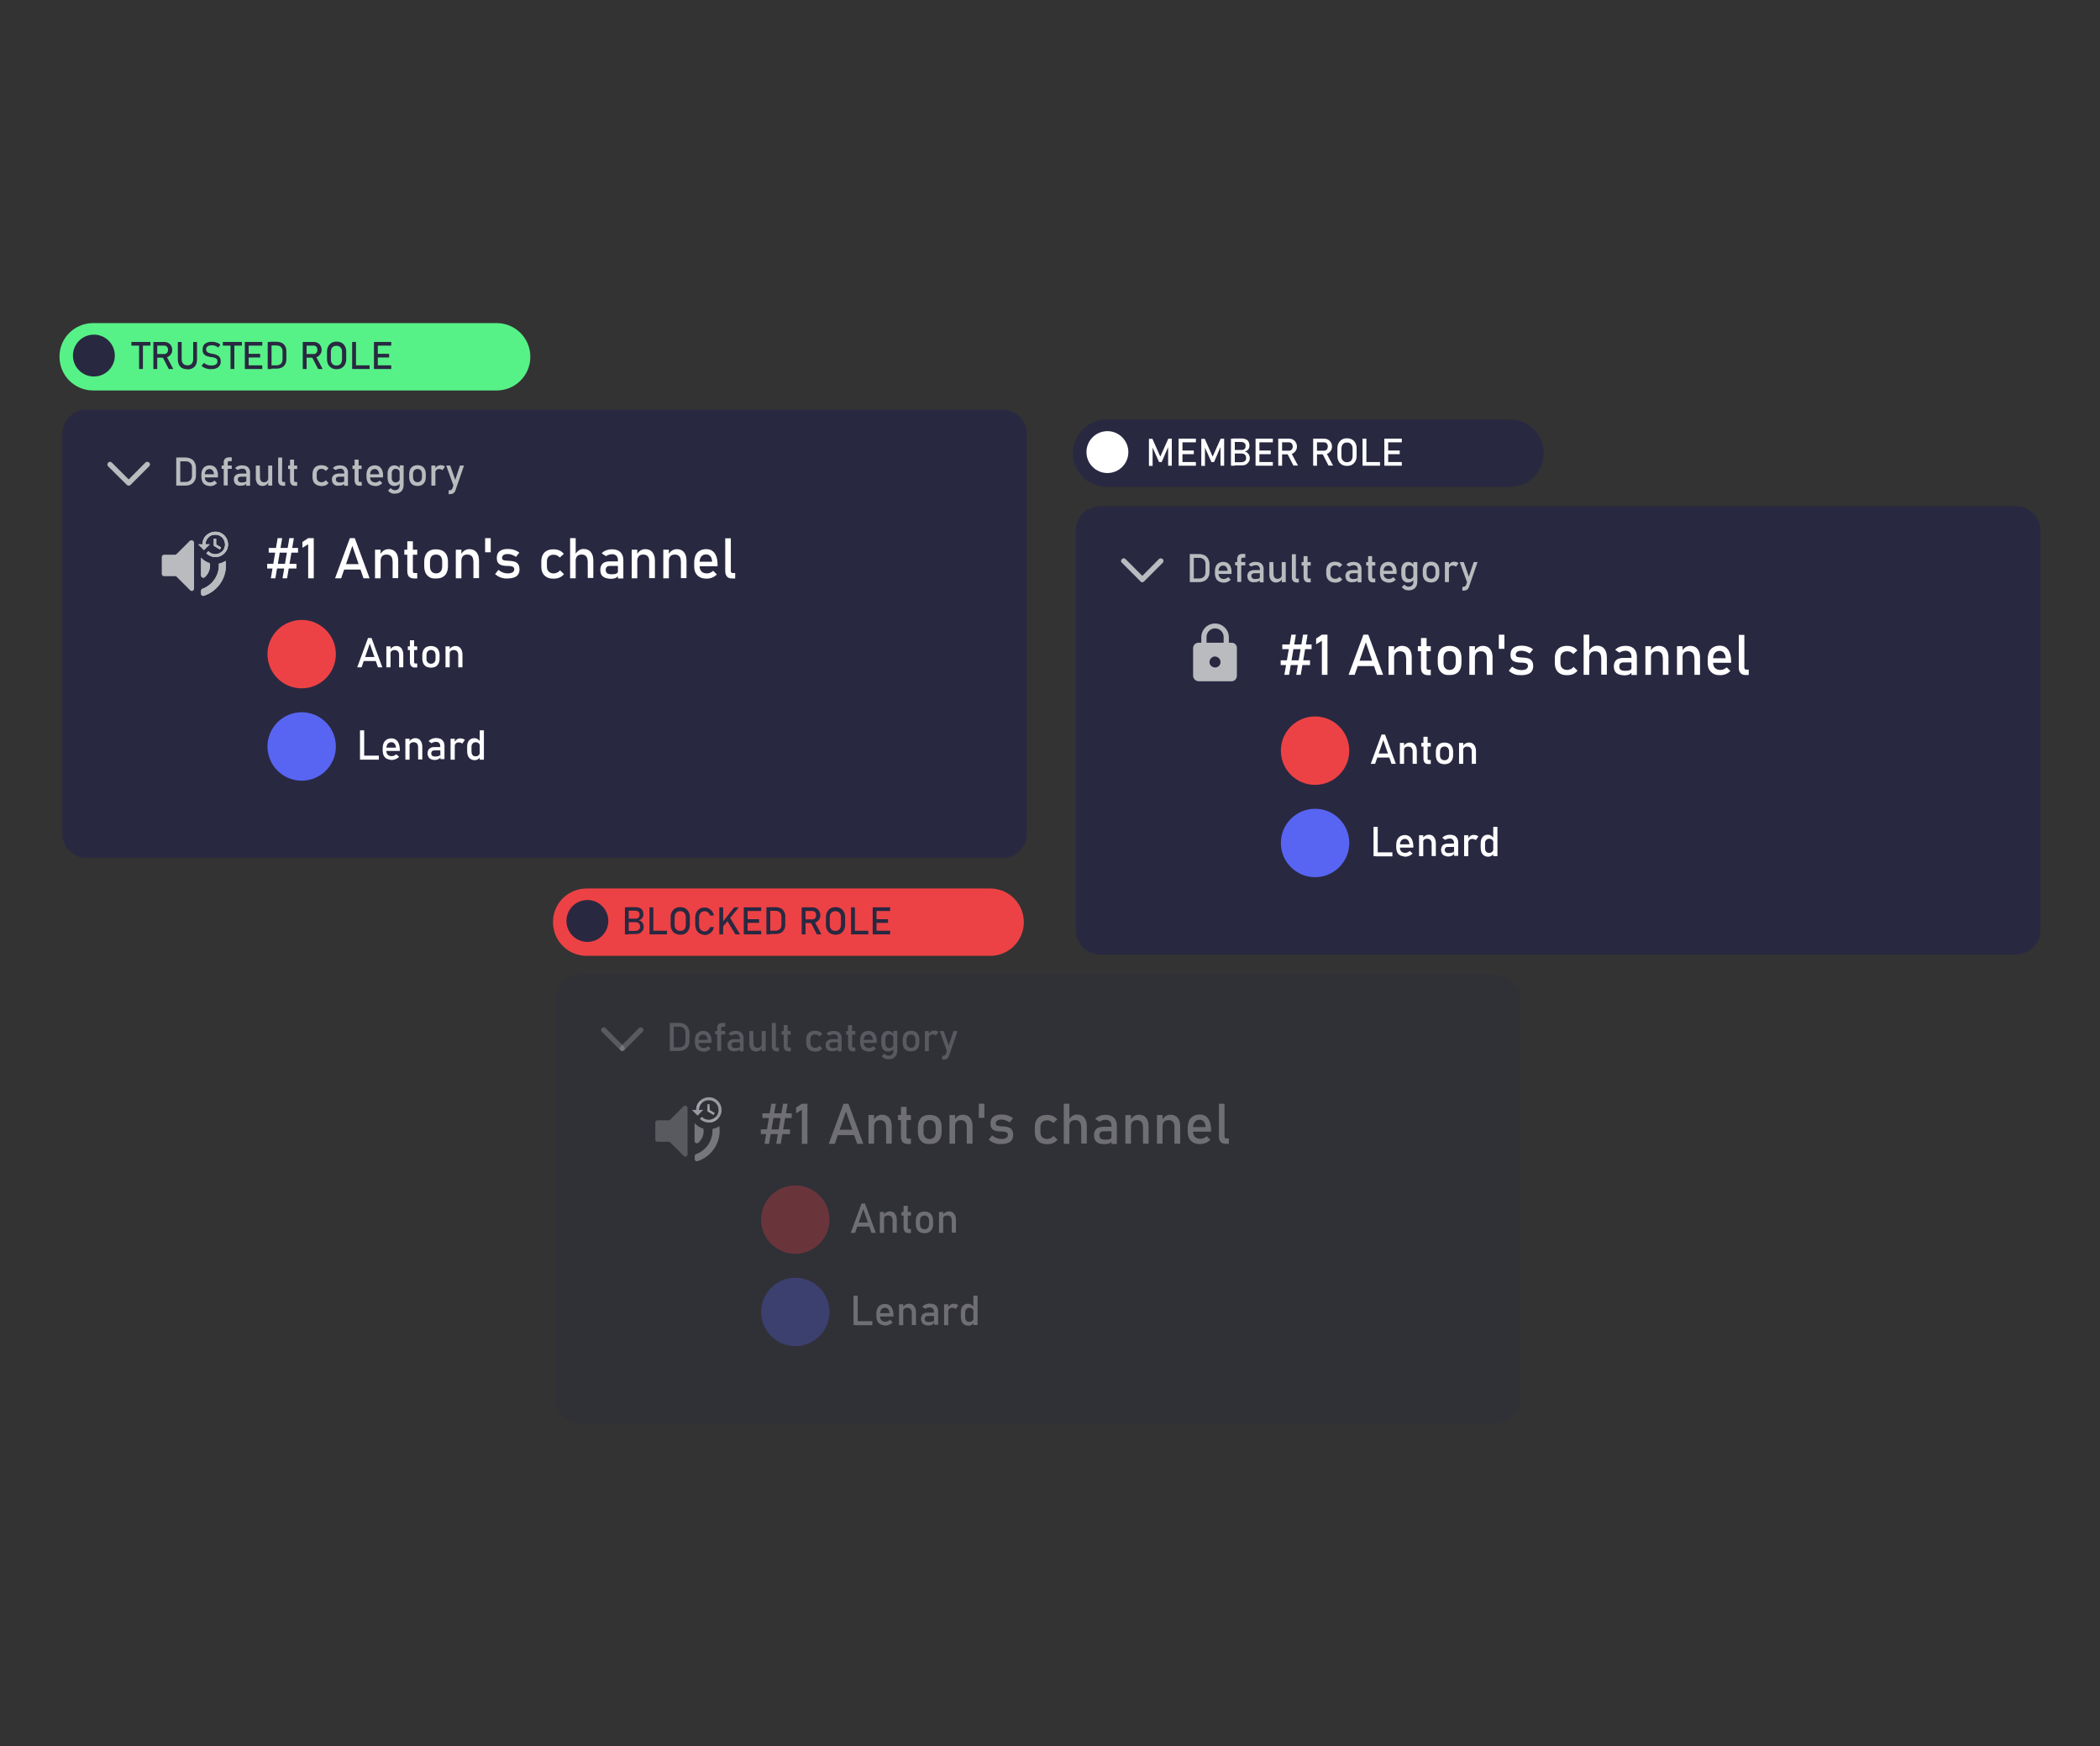 <?xml version="1.0" encoding="utf-8"?>
<!-- Generator: Adobe Illustrator 25.0.0, SVG Export Plug-In . SVG Version: 6.00 Build 0)  -->
<svg version="1.1" id="Layer_1" xmlns="http://www.w3.org/2000/svg" xmlns:xlink="http://www.w3.org/1999/xlink" x="0px" y="0px"
	 viewBox="0 0 1203.4 1000.4" style="enable-background:new 0 0 1203.4 1000.4;" xml:space="preserve">
<rect x="0" y="0" width="1203.4" height="1000.4" fill="#333333" stroke="none"/>
<style type="text/css">
	.st0{fill:#292841;}
	.st1{fill:#36393F;}
	.st2{fill:#2F3136;}
	.st3{fill:#B9BBBE;}
	.st4{fill:#FFFFFF;}
	.st5{fill:#ED4245;}
	.st6{fill:#F6F6F6;}
	.st7{fill:#5865F2;}
	.st8{fill:#57F287;}
	.st9{fill:#FEE75C;}
	.st10{fill:#EB459E;}
	.st11{fill:#4FDC7C;}
	.st12{opacity:0.24;fill:#B9BBBE;enable-background:new    ;}
	.st13{fill:#C2905B;}
	.st14{fill:#9FB35B;}
	.st15{fill:#A17548;}
	.st16{enable-background:new    ;}
	.st17{fill:#523C25;}
	.st18{fill:#725333;}
	.st19{fill:#8D663F;}
	.st20{fill:#606060;}
	.st21{fill:none;}
	.st22{opacity:0.43;}
	.st23{fill:#5664EC;}
	.st24{opacity:0.24;fill:url(#SVGID_1_);enable-background:new    ;}
	.st25{opacity:0.3;fill:#292841;}
	.st26{opacity:0.3;fill:#B9BBBE;}
	.st27{opacity:0.3;fill:#ED4245;}
	.st28{opacity:0.3;fill:#FFFFFF;}
	.st29{opacity:0.3;fill:#5865F2;}
	.st30{opacity:0.3;}
</style>
<path class="st0" d="M588.5,248.6v229c0,7.7-6.2,13.9-13.9,13.9c0,0,0,0,0,0h-525c-7.7,0-13.9-6.2-13.9-13.9c0,0,0,0,0,0v-229
	c0-7.7,6.2-13.9,13.9-13.9h525C582.3,234.7,588.5,240.9,588.5,248.6z"/>
<path class="st3" d="M115.5,319.8c1.3,1.3,2.9,2.3,4.7,2.8c0.1,0.4,0.1,0.8,0.1,1.3c0,2.6-1.1,5-3,6.7c-0.5,0.5-1.3,0.4-1.8-0.1
	c-0.2-0.2-0.3-0.5-0.3-0.9v-10.2L115.5,319.8z"/>
<path class="st3" d="M116.8,315l-3.1-3.1h2.4c0-0.4,0-0.9,0.1-1.3c0.7-4,4.5-6.6,8.4-5.9c4,0.7,6.6,4.5,5.9,8.4
	c-0.3,1.6-1.1,3-2.3,4.1c-1,0.9-2.3,1.6-3.7,1.8c-0.4,0.1-0.8,0.1-1.2,0.1c-1.9,0-3.7-0.8-5.1-2.1l1.1-1.1c1.1,1.1,2.5,1.7,4,1.7
	h0.5c3.1-0.3,5.4-3,5.1-6.2c-0.3-3.1-3-5.4-6.2-5.1c-2.7,0.2-4.8,2.3-5.1,5c0,0.2,0,0.4,0,0.6h2.4l-0.5,0.5l-2.7,2.7L116.8,315z"/>
<polygon class="st3" points="123.8,312 126.2,313.4 126.6,313.6 126.5,313.8 126,314.7 122.6,312.6 122.6,308.6 123.8,308.6 "/>
<path class="st3" d="M129.3,321.3c1.2,8.8-4,17.2-12.4,20c-0.7,0.2-1.4-0.1-1.6-0.8c0-0.1-0.1-0.3-0.1-0.4v-1.6c0-0.5,0.3-1,0.8-1.2
	c5.6-2.1,9.4-7.4,9.4-13.4c0-0.3,0-0.7,0-1C126.8,322.6,128.1,322,129.3,321.3z"/>
<path class="st3" d="M129.3,321.3c-1.2,0.8-2.5,1.3-3.9,1.6c0,0.3,0,0.7,0,1c0,6-3.8,11.4-9.4,13.4c-0.5,0.2-0.8,0.7-0.8,1.2v1.6
	c0,0.7,0.6,1.3,1.3,1.3c0.1,0,0.3,0,0.4-0.1c7.5-2.5,12.6-9.5,12.6-17.4C129.5,323,129.4,322.1,129.3,321.3z M124.6,319
	c1.4-0.2,2.7-0.8,3.7-1.8c-0.2-0.5-0.4-1.1-0.7-1.6c-1,1-2.3,1.7-3.7,1.8C124.2,318,124.4,318.5,124.6,319L124.6,319z M126.5,313.8
	c-0.1-0.1-0.2-0.3-0.3-0.4l-2.4-1.4v-1.4c-0.4-0.4-0.8-0.8-1.2-1.1v3.2l3.4,2L126.5,313.8z M119.6,312.4l0.5-0.5h-1.3
	C119.1,312,119.4,312.2,119.6,312.4L119.6,312.4z M119.6,307.6c-0.5-0.3-1-0.5-1.6-0.8c-0.9,1-1.6,2.3-1.8,3.6
	c0.5,0.2,1,0.4,1.5,0.7C117.9,309.8,118.6,308.5,119.6,307.6L119.6,307.6z M120.2,322.6c-1.8-0.5-3.4-1.5-4.7-2.8
	c-0.1-0.1-0.2-0.2-0.3-0.3v10.2c0,0.7,0.6,1.3,1.3,1.3c0.3,0,0.6-0.1,0.9-0.3c1.9-1.7,3-4.2,3-6.7
	C120.3,323.5,120.3,323,120.2,322.6L120.2,322.6z M108.9,309.7l-7.7,7.7c-0.2,0.2-0.6,0.4-0.9,0.4H94c-0.7,0-1.3,0.6-1.3,1.3v9.7
	c0,0.7,0.6,1.3,1.3,1.3h6.4c0.3,0,0.7,0.1,0.9,0.4l7.7,7.7c0.5,0.5,1.3,0.5,1.8,0c0.2-0.2,0.4-0.6,0.4-0.9v-26.5
	c0-0.7-0.6-1.3-1.3-1.2C109.5,309.4,109.2,309.5,108.9,309.7L108.9,309.7z"/>
<polygon class="st3" points="123.8,312 126.2,313.4 126.6,313.6 126.5,313.8 126,314.7 122.6,312.6 122.6,308.6 123.8,308.6 "/>
<path class="st3" d="M128.3,317.2c-1,0.9-2.3,1.6-3.7,1.8c-0.4,0.1-0.8,0.1-1.2,0.1c-1.9,0-3.8-0.8-5.1-2.1l1.1-1.1
	c1.1,1.1,2.5,1.7,4,1.7h0.5c3.1-0.3,5.4-3,5.1-6.2c-0.3-3.1-3-5.4-6.2-5.1c-2.7,0.2-4.8,2.3-5.1,5c0,0.2,0,0.4,0,0.6h2.4l-0.5,0.5
	l-2.7,2.7l-0.1-0.1l-3.1-3.1h2.4c0-0.4,0-0.9,0.1-1.3c0.7-3.9,4.6-6.5,8.5-5.8c3.3,0.6,5.7,3.4,5.9,6.8
	C130.8,313.7,129.9,315.8,128.3,317.2z"/>
<path class="st3" d="M115.2,319.5c0.1,0.1,0.2,0.2,0.3,0.3h-0.3V319.5z"/>
<polygon class="st3" points="123.8,312 126.2,313.4 126.6,313.6 126.5,313.8 126,314.7 122.6,312.6 122.6,308.6 123.8,308.6 "/>
<path class="st3" d="M128.3,317.2c-1,0.9-2.3,1.6-3.7,1.8c-0.4,0.1-0.8,0.1-1.2,0.1c-1.9,0-3.8-0.8-5.1-2.1l1.1-1.1
	c1.1,1.1,2.5,1.7,4,1.7h0.5c3.1-0.3,5.4-3,5.1-6.2c-0.3-3.1-3-5.4-6.2-5.1c-2.7,0.2-4.8,2.3-5.1,5c0,0.2,0,0.4,0,0.6h2.4l-0.5,0.5
	l-2.7,2.7l-0.1-0.1l-3.1-3.1h2.4c0-0.4,0-0.9,0.1-1.3c0.7-3.9,4.6-6.5,8.5-5.8c3.3,0.6,5.7,3.4,5.9,6.8
	C130.8,313.7,129.9,315.8,128.3,317.2z"/>
<path class="st3" d="M126.2,313.4l-2.4-1.5v-3.3h-1.2v4.1l3.4,2l0.5-0.9l0.1-0.2L126.2,313.4z M130.7,311.5c-0.2-4-3.6-7.1-7.6-6.9
	c-3.4,0.2-6.1,2.6-6.8,5.9c-0.1,0.4-0.1,0.9-0.1,1.3h-2.4l3.1,3.1l0.1,0.1l2.7-2.7l0.5-0.5h-2.4c0-0.2,0-0.4,0-0.6
	c0.2-1.4,0.8-2.7,1.9-3.6c1.1-1,2.5-1.5,4-1.4c3.1,0.1,5.5,2.8,5.4,5.9c-0.1,2.8-2.3,5.1-5.1,5.4h-0.5c-1.5,0-2.9-0.6-4-1.7
	l-1.1,1.1c1.4,1.4,3.2,2.1,5.1,2.1c0.4,0,0.8,0,1.2-0.1C128.2,318.4,130.8,315.2,130.7,311.5L130.7,311.5z M126.2,313.4l0.3,0.4
	l0.1-0.2L126.2,313.4z M123.8,308.6h-1.2v0.9c0.4,0.3,0.8,0.7,1.2,1.1V308.6z"/>
<path class="st3" d="M101,262.1h2.3v16.1H101V262.1z M102.5,276.1h3.7c1,0.1,2-0.3,2.8-0.9c0.7-0.7,1-1.6,1-2.6v-4.8
	c0.1-1-0.3-1.9-1-2.6c-0.8-0.7-1.8-1-2.8-0.9h-3.7v-2.2h3.6c1.1,0,2.3,0.2,3.3,0.7c0.9,0.4,1.6,1.1,2.1,2c0.5,1,0.8,2,0.8,3.1v4.5
	c0,1.1-0.2,2.2-0.8,3.1c-0.5,0.9-1.2,1.6-2.1,2c-1,0.5-2.2,0.7-3.3,0.7h-3.6L102.5,276.1z"/>
<path class="st3" d="M117.7,277.8c-0.7-0.4-1.4-1-1.7-1.8c-0.4-0.9-0.6-1.8-0.6-2.8v-1.3c0-1,0.2-2,0.6-2.9c0.4-0.8,0.9-1.4,1.7-1.8
	c0.8-0.4,1.7-0.7,2.6-0.6c0.9,0,1.7,0.2,2.5,0.7c0.7,0.5,1.3,1.3,1.6,2.1c0.4,1.1,0.6,2.2,0.5,3.3v0.8H117v-1.8h5.6
	c0-0.8-0.3-1.6-0.8-2.2c-0.4-0.5-1-0.8-1.7-0.8c-0.8,0-1.5,0.3-2,0.8c-0.5,0.7-0.8,1.5-0.7,2.4v1.5c-0.1,0.8,0.2,1.6,0.8,2.2
	c0.6,0.5,1.4,0.8,2.1,0.8c0.5,0,0.9-0.1,1.4-0.3c0.4-0.2,0.9-0.4,1.2-0.8l1.5,1.5c-0.6,0.5-1.2,1-1.9,1.3c-0.7,0.3-1.4,0.4-2.1,0.4
	C119.4,278.4,118.5,278.2,117.7,277.8z"/>
<path class="st3" d="M127,266.7h5.8v1.9H127V266.7z M128.2,265.1c-0.1-0.8,0.2-1.6,0.7-2.3c0.6-0.5,1.4-0.8,2.2-0.8h1.7v2.2h-1.6
	c-0.2,0-0.4,0.1-0.5,0.2c-0.1,0.2-0.2,0.4-0.2,0.6v13.1h-2.3L128.2,265.1z"/>
<path class="st3" d="M135.1,277.5c-0.7-0.7-1.1-1.7-1.1-2.7c-0.1-1,0.3-1.9,1-2.6c0.8-0.6,1.9-0.9,2.9-0.9h3.3l0.2,1.8h-3.4
	c-0.5,0-0.9,0.1-1.3,0.4c-0.3,0.3-0.5,0.8-0.4,1.2c0,0.5,0.2,1,0.6,1.3c0.5,0.3,1.2,0.5,1.8,0.4c0.7,0,1.3-0.1,1.9-0.3
	c0.4-0.1,0.6-0.5,0.6-0.9l0.2,1.6c-0.2,0.3-0.5,0.6-0.8,0.8c-0.3,0.2-0.7,0.4-1,0.5c-0.4,0.1-0.9,0.1-1.3,0.1
	C137.2,278.5,136,278.1,135.1,277.5z M141.2,270.9c0-0.6-0.2-1.3-0.6-1.8c-0.5-0.4-1.1-0.7-1.7-0.6c-0.5,0-0.9,0.1-1.4,0.2
	c-0.4,0.1-0.8,0.3-1.2,0.6l-1.6-1.1c0.5-0.5,1.1-1,1.7-1.2c0.8-0.3,1.6-0.5,2.4-0.4c0.8,0,1.7,0.1,2.5,0.5c0.6,0.3,1.2,0.8,1.5,1.5
	c0.4,0.7,0.6,1.5,0.5,2.3v7.4h-2.2L141.2,270.9z"/>
<path class="st3" d="M149,273.7c0,0.7,0.2,1.3,0.6,1.9c0.5,0.5,1.1,0.7,1.7,0.7c0.6,0,1.3-0.2,1.7-0.6c0.4-0.4,0.7-1.1,0.6-1.7
	l0.1,2.4c-0.2,0.6-0.6,1.1-1.2,1.4c-0.6,0.4-1.3,0.6-2,0.6c-1.1,0.1-2.2-0.4-2.9-1.2c-0.7-1-1.1-2.2-1-3.5v-7h2.3L149,273.7z
	 M153.7,266.7h2.3v11.5h-2.3V266.7z"/>
<path class="st3" d="M161.6,275.2c0,0.2,0,0.5,0.2,0.7c0.1,0.2,0.3,0.2,0.5,0.2h1.1v2.2h-1.3c-0.8,0-1.5-0.3-2-0.8
	c-0.5-0.6-0.8-1.5-0.7-2.3v-13.1h2.3L161.6,275.2z"/>
<path class="st3" d="M165.1,266.7h5.2v2h-5.2V266.7z M166.9,277.5c-0.5-0.7-0.7-1.5-0.7-2.3v-11.9h2.3v11.9c0,0.2,0,0.5,0.2,0.7
	c0.1,0.2,0.3,0.2,0.5,0.2h1.1v2.2H169C168.2,278.3,167.4,278.1,166.9,277.5z"/>
<path class="st3" d="M181.4,277.8c-0.7-0.4-1.3-1-1.7-1.7c-0.4-0.8-0.6-1.8-0.6-2.7v-1.9c0-0.9,0.2-1.8,0.6-2.7
	c0.4-0.7,1-1.3,1.7-1.7c0.8-0.4,1.8-0.6,2.7-0.6c0.6,0,1.1,0.1,1.7,0.2c0.5,0.1,1,0.3,1.4,0.6c0.4,0.3,0.8,0.6,1.1,1l-1.6,1.5
	c-0.3-0.4-0.7-0.7-1.1-0.9c-0.4-0.2-0.9-0.3-1.4-0.3c-0.8,0-1.5,0.2-2,0.8c-0.5,0.6-0.8,1.3-0.7,2.1v1.9c-0.1,0.8,0.2,1.5,0.7,2.1
	c0.5,0.5,1.3,0.8,2,0.8c0.5,0,0.9-0.1,1.4-0.3c0.4-0.2,0.8-0.5,1.1-0.9l1.6,1.6c-0.3,0.4-0.7,0.7-1.1,1c-0.4,0.3-0.9,0.5-1.4,0.6
	c-0.6,0.1-1.1,0.2-1.7,0.2C183.2,278.4,182.3,278.2,181.4,277.8z"/>
<path class="st3" d="M191.3,277.5c-0.7-0.7-1.1-1.7-1.1-2.7c-0.1-1,0.3-1.9,1-2.6c0.8-0.6,1.9-0.9,2.9-0.9h3.3l0.2,1.8h-3.4
	c-0.5,0-0.9,0.1-1.3,0.4c-0.3,0.3-0.5,0.8-0.4,1.2c0,0.5,0.2,1,0.6,1.3c0.5,0.3,1.2,0.5,1.8,0.4c0.7,0,1.3-0.1,1.9-0.3
	c0.4-0.1,0.6-0.5,0.6-0.9l0.2,1.6c-0.2,0.3-0.5,0.6-0.8,0.8c-0.3,0.2-0.7,0.4-1,0.5c-0.4,0.1-0.9,0.1-1.3,0.1
	C193.4,278.5,192.2,278.2,191.3,277.5z M197.3,270.9c0-0.6-0.2-1.3-0.6-1.8c-0.5-0.4-1.1-0.7-1.7-0.6c-0.5,0-0.9,0.1-1.4,0.2
	c-0.4,0.1-0.8,0.3-1.2,0.6l-1.7-1.1c0.5-0.5,1.1-1,1.7-1.2c0.8-0.3,1.6-0.4,2.4-0.4c0.8,0,1.7,0.1,2.5,0.5c0.7,0.3,1.2,0.8,1.6,1.5
	c0.4,0.7,0.6,1.5,0.5,2.3v7.4h-2.2L197.3,270.9z"/>
<path class="st3" d="M202,266.7h5.2v2H202V266.7z M203.9,277.5c-0.5-0.7-0.7-1.5-0.7-2.3v-11.9h2.3v11.9c0,0.2,0,0.5,0.2,0.7
	c0.1,0.2,0.3,0.2,0.5,0.2h1.1v2.2h-1.3C205.2,278.3,204.4,278.1,203.9,277.5z"/>
<path class="st3" d="M212.3,277.8c-0.7-0.4-1.4-1-1.7-1.8c-0.4-0.9-0.6-1.8-0.6-2.8v-1.3c0-1,0.2-2,0.6-2.9c0.4-0.8,0.9-1.4,1.7-1.8
	c0.8-0.4,1.7-0.7,2.6-0.6c0.9,0,1.7,0.2,2.5,0.7c0.7,0.5,1.3,1.3,1.6,2.1c0.4,1.1,0.6,2.2,0.5,3.3v0.8h-7.8v-1.8h5.6
	c0-0.8-0.3-1.6-0.8-2.2c-0.4-0.5-1-0.8-1.7-0.8c-0.8,0-1.5,0.3-2,0.8c-0.5,0.7-0.8,1.5-0.7,2.4v1.5c-0.1,0.8,0.2,1.6,0.8,2.2
	c0.6,0.5,1.4,0.8,2.1,0.8c0.5,0,0.9-0.1,1.4-0.3c0.4-0.2,0.9-0.4,1.2-0.8l1.5,1.5c-0.6,0.5-1.2,1-1.9,1.3c-0.7,0.3-1.4,0.4-2.1,0.4
	C214.1,278.4,213.2,278.2,212.3,277.8z"/>
<path class="st3" d="M224,277.9c-0.6-0.4-1.1-0.9-1.4-1.6c-0.3-0.8-0.5-1.7-0.5-2.5v-2.5c0-0.9,0.1-1.7,0.5-2.5
	c0.3-0.7,0.7-1.2,1.3-1.6c0.6-0.4,1.4-0.6,2.1-0.6c0.7,0,1.3,0.2,1.9,0.5c0.6,0.4,1.1,0.9,1.4,1.5l-0.2,2.4c0-0.4-0.1-0.9-0.3-1.3
	c-0.2-0.3-0.4-0.6-0.8-0.8c-0.4-0.2-0.8-0.3-1.2-0.3c-0.7,0-1.3,0.2-1.7,0.7c-0.4,0.6-0.7,1.3-0.6,2v2.5c0,0.7,0.2,1.4,0.6,1.9
	c0.4,0.5,1.1,0.7,1.7,0.7c0.4,0,0.8-0.1,1.2-0.3c0.3-0.2,0.6-0.5,0.8-0.8c0.2-0.4,0.3-0.8,0.3-1.3l0.2,2.4c-0.2,0.6-0.6,1.1-1.1,1.4
	c-0.6,0.4-1.2,0.6-1.9,0.6C225.4,278.5,224.7,278.3,224,277.9z M224,282.4c-0.6-0.3-1.2-0.8-1.6-1.4l1.5-1.4
	c0.3,0.4,0.6,0.7,1.1,0.9c1.1,0.6,2.4,0.4,3.3-0.4c0.5-0.6,0.8-1.3,0.7-2v-11.5h2.3v11.2c0,0.9-0.2,1.9-0.6,2.7
	c-0.4,0.7-1,1.3-1.7,1.7c-0.8,0.4-1.7,0.6-2.7,0.6C225.6,282.9,224.8,282.8,224,282.4L224,282.4z"/>
<path class="st3" d="M236.7,277.8c-0.7-0.4-1.3-1-1.6-1.7c-0.4-0.8-0.6-1.8-0.6-2.7v-1.9c0-0.9,0.2-1.8,0.6-2.7
	c0.3-0.7,0.9-1.3,1.6-1.7c1.6-0.8,3.5-0.8,5.1,0c0.7,0.4,1.3,1,1.6,1.7c0.4,0.8,0.6,1.8,0.6,2.7v1.9c0,0.9-0.2,1.9-0.6,2.7
	c-0.4,0.7-0.9,1.3-1.6,1.7C240.2,278.6,238.3,278.6,236.7,277.8z M241.1,275.5c0.5-0.6,0.7-1.3,0.7-2.1v-1.9c0-0.7-0.2-1.5-0.7-2.1
	c-1-1-2.6-1-3.7,0c-0.5,0.6-0.7,1.3-0.7,2.1v1.9c0,0.8,0.2,1.5,0.7,2.1C238.4,276.5,240,276.5,241.1,275.5z"/>
<path class="st3" d="M247.2,266.7h2.3v11.5h-2.3V266.7z M252.8,268.9c-0.3-0.1-0.7-0.2-1.1-0.2c-1.1-0.1-2.1,0.7-2.3,1.8
	c0,0.1,0,0.3,0,0.4l-0.2-2.2c0.3-0.6,0.8-1.2,1.4-1.6c0.5-0.4,1.2-0.6,1.9-0.6c0.5,0,1,0.1,1.4,0.2c0.4,0.1,0.8,0.4,1.1,0.7l-1.5,2
	C253.3,269.2,253.1,269,252.8,268.9L252.8,268.9z"/>
<path class="st3" d="M255.7,266.7h2.3l3.5,10l-1.3,2.4L255.7,266.7z M265.9,266.7l-4.9,14.2c-0.1,0.5-0.4,0.9-0.7,1.3
	c-0.3,0.3-0.7,0.5-1.1,0.7c-0.5,0.1-1,0.2-1.6,0.2h-0.5v-2.2h0.5c0.4,0,0.7-0.1,1-0.3c0.3-0.2,0.5-0.5,0.7-0.9l4.3-13H265.9z"/>
<path class="st3" d="M85.5,265L85.5,265c0.6,0.6,0.6,1.5,0,2.1c0,0,0,0,0,0l-10.6,10.6c-0.6,0.6-1.5,0.6-2.1,0c0,0,0,0,0,0l0,0
	c-0.6-0.6-0.6-1.5,0-2.1c0,0,0,0,0,0L83.3,265C83.9,264.4,84.8,264.4,85.5,265C85.5,265,85.5,265,85.5,265z"/>
<path class="st3" d="M62,265L62,265c0.6-0.6,1.5-0.6,2.1,0c0,0,0,0,0,0l10.6,10.6c0.6,0.6,0.6,1.5,0,2.1c0,0,0,0,0,0l0,0
	c-0.6,0.6-1.5,0.6-2.1,0c0,0,0,0,0,0L62,267.2C61.4,266.6,61.4,265.7,62,265C62,265.1,62,265,62,265z"/>
<ellipse transform="matrix(0.995 -9.853757e-02 9.853757e-02 0.995 -36.094 18.863)" class="st5" cx="172.9" cy="374.8" rx="19.6" ry="19.6"/>
<path class="st4" d="M210.9,365.5h2l6.2,16.8h-2.5l-4.7-13.6l-4.7,13.6h-2.5L210.9,365.5z M207.5,376.4h8.9v2.3h-8.9V376.4z"/>
<path class="st4" d="M221.4,370.3h2.4v12h-2.4V370.3z M228.7,375.1c0-0.7-0.2-1.4-0.7-2c-0.5-0.5-1.2-0.7-1.9-0.7
	c-0.7,0-1.3,0.2-1.8,0.6c-0.4,0.5-0.7,1.1-0.6,1.7l-0.2-2.3c0.3-0.7,0.8-1.3,1.5-1.7c0.6-0.4,1.3-0.6,2-0.6c1.2-0.1,2.3,0.4,3,1.3
	c0.8,1,1.1,2.3,1.1,3.6v7.3h-2.4L228.7,375.1z"/>
<path class="st4" d="M233.7,370.3h5.4v2.1h-5.4V370.3z M235.6,381.6c-0.5-0.7-0.7-1.5-0.7-2.4v-12.4h2.4v12.4c0,0.2,0,0.5,0.2,0.7
	c0.1,0.2,0.3,0.2,0.5,0.2h1.1v2.3h-1.4C237,382.5,236.2,382.2,235.6,381.6L235.6,381.6z"/>
<path class="st4" d="M244.3,381.9c-0.7-0.4-1.3-1-1.7-1.8c-0.4-0.9-0.6-1.9-0.6-2.8v-2c0-1,0.2-1.9,0.6-2.8c0.4-0.8,1-1.4,1.7-1.8
	c1.7-0.8,3.7-0.8,5.3,0c0.7,0.4,1.3,1,1.7,1.8c0.4,0.9,0.6,1.8,0.6,2.8v2c0,1-0.2,1.9-0.6,2.8c-0.4,0.8-1,1.4-1.7,1.8
	C248,382.7,246,382.7,244.3,381.9z M248.9,379.5c0.5-0.6,0.7-1.4,0.7-2.2v-2c0-0.8-0.2-1.5-0.7-2.2c-1.1-1-2.8-1-3.8,0
	c-0.5,0.6-0.7,1.4-0.7,2.2v2c-0.1,0.8,0.2,1.6,0.7,2.2C246.1,380.5,247.8,380.5,248.9,379.5z"/>
<path class="st4" d="M255.3,370.3h2.4v12h-2.4V370.3z M262.6,375.1c0-0.7-0.2-1.4-0.7-2c-0.5-0.5-1.2-0.7-1.9-0.7
	c-0.7,0-1.3,0.2-1.8,0.6c-0.4,0.5-0.7,1.1-0.6,1.7l-0.2-2.3c0.3-0.7,0.8-1.3,1.5-1.7c0.6-0.4,1.3-0.6,2-0.6c1.2-0.1,2.3,0.4,3,1.3
	c0.8,1,1.1,2.3,1.1,3.6v7.3h-2.4L262.6,375.1z"/>
<ellipse transform="matrix(0.995 -9.853759e-02 9.853759e-02 0.995 -41.301 19.12)" class="st7" cx="172.9" cy="427.7" rx="19.6" ry="19.6"/>
<path class="st4" d="M206.3,418.4h2.4v16.8h-2.4V418.4z M207.5,432.9h9.6v2.3h-9.6V432.9z"/>
<path class="st4" d="M221.7,434.7c-0.8-0.4-1.4-1-1.8-1.8c-0.4-0.9-0.6-1.9-0.6-2.9v-1.4c0-1,0.2-2.1,0.6-3c0.4-0.8,1-1.5,1.7-1.9
	c0.8-0.5,1.8-0.7,2.7-0.7c0.9,0,1.8,0.2,2.6,0.8c0.7,0.5,1.3,1.3,1.6,2.2c0.4,1.1,0.6,2.2,0.6,3.4v0.8H221v-1.9h5.9
	c0-0.8-0.3-1.6-0.8-2.3c-0.4-0.5-1.1-0.8-1.8-0.8c-0.8,0-1.6,0.3-2.1,0.9c-0.5,0.7-0.8,1.6-0.8,2.5v1.5c0,0.8,0.2,1.6,0.8,2.3
	c0.6,0.5,1.4,0.8,2.2,0.8c0.5,0,1-0.1,1.4-0.3c0.5-0.2,0.9-0.5,1.3-0.8l1.6,1.5c-0.6,0.6-1.3,1-2,1.3c-0.7,0.3-1.5,0.5-2.3,0.5
	C223.5,435.3,222.6,435.1,221.7,434.7z"/>
<path class="st4" d="M232.3,423.2h2.4v12h-2.4L232.3,423.2z M239.6,427.9c0-0.7-0.2-1.4-0.7-2c-0.5-0.5-1.2-0.7-1.9-0.7
	c-0.7,0-1.3,0.2-1.8,0.6c-0.4,0.5-0.6,1.1-0.6,1.7l-0.2-2.3c0.3-0.7,0.8-1.3,1.5-1.7c0.6-0.4,1.3-0.6,2-0.6c1.2-0.1,2.3,0.4,3,1.3
	c0.8,1,1.1,2.3,1.1,3.6v7.3h-2.4L239.6,427.9z"/>
<path class="st4" d="M246.1,434.4c-1.4-1.5-1.5-3.9-0.1-5.5c0.9-0.6,1.9-1,3-0.9h3.4l0.2,1.9H249c-0.5,0-1,0.1-1.4,0.4
	c-0.3,0.3-0.5,0.8-0.5,1.3c0,0.5,0.2,1,0.6,1.4c0.6,0.3,1.2,0.5,1.8,0.4c0.7,0,1.4-0.1,2-0.3c0.4-0.1,0.7-0.5,0.7-0.9l0.2,1.7
	c-0.2,0.3-0.5,0.6-0.8,0.8c-0.3,0.2-0.7,0.4-1.1,0.5c-0.4,0.1-0.9,0.2-1.4,0.2C248.2,435.4,247,435.1,246.1,434.4z M252.3,427.5
	c0-0.7-0.2-1.3-0.6-1.8c-0.5-0.5-1.1-0.7-1.8-0.7c-0.5,0-1,0.1-1.4,0.2c-0.4,0.1-0.9,0.3-1.2,0.6l-1.7-1.2c0.5-0.6,1.1-1,1.8-1.3
	c0.8-0.3,1.6-0.5,2.5-0.5c0.9,0,1.8,0.2,2.6,0.5c0.7,0.3,1.2,0.9,1.6,1.5c0.4,0.7,0.6,1.6,0.6,2.4v7.7h-2.3L252.3,427.5z"/>
<path class="st4" d="M258.2,423.2h2.4v12h-2.4V423.2z M264,425.5c-0.4-0.1-0.7-0.2-1.1-0.2c-0.6,0-1.3,0.2-1.7,0.6
	c-0.4,0.5-0.7,1.1-0.6,1.7l-0.2-2.3c0.3-0.7,0.8-1.2,1.4-1.7c0.6-0.4,1.2-0.6,1.9-0.6c0.5,0,1,0.1,1.5,0.2c0.4,0.2,0.8,0.4,1.2,0.7
	l-1.5,2.1C264.6,425.8,264.3,425.6,264,425.5L264,425.5z"/>
<path class="st4" d="M269.6,434.8c-0.6-0.4-1.1-1-1.4-1.7c-0.3-0.8-0.5-1.7-0.5-2.6v-2.7c0-0.9,0.1-1.8,0.5-2.6
	c0.3-0.7,0.8-1.3,1.4-1.7c0.7-0.4,1.4-0.6,2.2-0.6c0.7,0,1.4,0.2,2,0.6c0.6,0.4,1.1,0.9,1.4,1.6l-0.2,2.5c0-0.5-0.1-0.9-0.3-1.3
	c-0.2-0.4-0.5-0.6-0.8-0.8c-0.4-0.2-0.8-0.3-1.3-0.3c-0.7,0-1.4,0.2-1.8,0.8c-0.5,0.6-0.7,1.3-0.6,2v2.6c0,0.7,0.2,1.5,0.6,2
	c0.5,0.5,1.1,0.8,1.8,0.7c0.4,0,0.9-0.1,1.3-0.3c0.3-0.2,0.6-0.5,0.8-0.8c0.2-0.4,0.3-0.9,0.3-1.3l0.2,2.5c-0.2,0.6-0.6,1.1-1.2,1.5
	c-0.6,0.4-1.3,0.6-2,0.6C271.1,435.5,270.3,435.2,269.6,434.8z M274.9,418.4h2.4v16.8h-2.4V418.4z"/>
<path class="st5" d="M336.2,509h231.2c10.7,0,19.3,8.6,19.3,19.3l0,0c0,10.7-8.6,19.3-19.3,19.3H336.2c-10.7,0-19.3-8.6-19.3-19.3
	l0,0C316.8,517.6,325.5,509,336.2,509z"/>
<circle class="st0" cx="336.6" cy="527.6" r="12"/>
<path class="st8" d="M53.4,185.1h231.2c10.7,0,19.3,8.6,19.3,19.3l0,0c0,10.7-8.6,19.3-19.3,19.3H53.4c-10.7,0-19.3-8.6-19.3-19.3
	l0,0C34,193.7,42.7,185.1,53.4,185.1z"/>
<circle class="st0" cx="53.8" cy="203.7" r="12"/>
<g>
	<g>
		<g>
			<path class="st4" d="M169.9,323v2.7h-16.8V323H169.9z M170.8,313.9v2.7h-16.8v-2.7H170.8z M159.1,308.3h2.6l-3.9,23h-2.6
				L159.1,308.3z M165.8,308.3h2.6l-3.9,23h-2.6L165.8,308.3z"/>
			<path class="st4" d="M179.8,331.3h-3.2v-19.5l-3.3,2v-3.3l3.3-2.2h3.2V331.3z"/>
			<path class="st4" d="M200.5,308.3h2.8l8.5,23h-3.5l-6.4-18.6l-6.4,18.6H192L200.5,308.3z M195.9,323.2H208v3.1h-12.1V323.2z"/>
			<path class="st4" d="M214.9,314.9h3.2v16.4h-3.2V314.9z M224.9,321.3c0-1.2-0.3-2.1-0.9-2.7s-1.4-0.9-2.5-0.9
				c-1.1,0-1.9,0.3-2.4,0.8c-0.6,0.6-0.9,1.3-0.9,2.4l-0.3-3.2c0.5-1,1.2-1.8,2-2.3c0.8-0.5,1.7-0.8,2.7-0.8c1.8,0,3.2,0.6,4.1,1.7
				c1,1.2,1.5,2.8,1.5,4.9v10h-3.2V321.3z"/>
			<path class="st4" d="M231.7,314.9h7.4v2.9h-7.4V314.9z M234.3,330.3c-0.6-0.7-0.9-1.8-0.9-3.3v-16.9h3.2v17
				c0,0.4,0.1,0.7,0.2,0.9c0.2,0.2,0.4,0.3,0.7,0.3h1.6v3.1h-1.9C235.9,331.4,235,331,234.3,330.3z"/>
			<path class="st4" d="M246.2,330.7c-1-0.6-1.8-1.4-2.3-2.4c-0.5-1.1-0.8-2.4-0.8-3.9v-2.7c0-1.5,0.3-2.8,0.8-3.8
				c0.5-1.1,1.3-1.9,2.3-2.4c1-0.6,2.2-0.8,3.7-0.8c1.4,0,2.6,0.3,3.7,0.8c1,0.6,1.8,1.4,2.3,2.4c0.5,1.1,0.8,2.3,0.8,3.8v2.7
				c0,1.5-0.3,2.8-0.8,3.8c-0.5,1.1-1.3,1.9-2.3,2.4c-1,0.6-2.2,0.8-3.7,0.8C248.4,331.5,247.2,331.3,246.2,330.7z M252.5,327.4
				c0.6-0.7,0.9-1.7,0.9-3v-2.7c0-1.3-0.3-2.3-0.9-3c-0.6-0.7-1.5-1-2.6-1s-2,0.3-2.6,1c-0.6,0.7-0.9,1.7-0.9,3v2.7
				c0,1.3,0.3,2.3,0.9,3c0.6,0.7,1.5,1.1,2.6,1.1S251.9,328.1,252.5,327.4z"/>
			<path class="st4" d="M261.2,314.9h3.2v16.4h-3.2V314.9z M271.2,321.3c0-1.2-0.3-2.1-0.9-2.7s-1.4-0.9-2.5-0.9
				c-1.1,0-1.9,0.3-2.4,0.8c-0.6,0.6-0.9,1.3-0.9,2.4l-0.3-3.2c0.5-1,1.2-1.8,2-2.3c0.8-0.5,1.7-0.8,2.7-0.8c1.8,0,3.2,0.6,4.1,1.7
				c1,1.2,1.5,2.8,1.5,4.9v10h-3.2V321.3z"/>
			<path class="st4" d="M278,308.3h3.2v8.1H278V308.3z"/>
			<path class="st4" d="M288.1,331.2c-0.8-0.2-1.6-0.5-2.4-0.9c-0.7-0.4-1.4-0.9-2-1.4l1.9-2.4c0.9,0.7,1.8,1.2,2.6,1.5
				c0.9,0.3,1.7,0.5,2.6,0.5c1.3,0,2.2-0.2,2.9-0.6s1-1,1-1.8c0-0.5-0.2-0.9-0.5-1.2c-0.3-0.3-0.8-0.4-1.3-0.5
				c-0.5-0.1-1.2-0.2-2.2-0.2c-0.1,0-0.2,0-0.3,0c-0.1,0-0.2,0-0.3,0c0,0-0.1,0-0.1,0c0,0-0.1,0-0.1,0c-1.1-0.1-2-0.2-2.7-0.5
				c-0.7-0.2-1.4-0.7-1.8-1.3c-0.5-0.6-0.7-1.5-0.7-2.7c0-1.2,0.2-2.1,0.7-2.9c0.5-0.8,1.2-1.3,2.1-1.7s2.1-0.6,3.5-0.6
				c0.9,0,1.7,0.1,2.4,0.2c0.8,0.2,1.5,0.4,2.2,0.7s1.4,0.7,2,1.2l-1.9,2.4c-0.8-0.5-1.6-0.9-2.4-1.2c-0.8-0.3-1.6-0.4-2.3-0.4
				c-1.1,0-1.9,0.2-2.5,0.6c-0.5,0.4-0.8,0.9-0.8,1.7c0,0.4,0.2,0.8,0.5,1c0.3,0.2,0.7,0.4,1.2,0.4s1.1,0.1,2,0.2c0.1,0,0.1,0,0.2,0
				c0.1,0,0.1,0,0.2,0c0,0,0.1,0,0.1,0c0,0,0.1,0,0.1,0c1.1,0.1,2.1,0.2,2.9,0.5c0.8,0.2,1.5,0.7,2,1.4s0.8,1.7,0.8,3
				c0,1.2-0.3,2.2-0.8,2.9c-0.5,0.8-1.3,1.4-2.3,1.7c-1,0.4-2.3,0.6-3.8,0.6C289.9,331.5,289,331.4,288.1,331.2z"/>
			<path class="st4" d="M313.4,330.7c-1.1-0.6-1.9-1.4-2.4-2.4c-0.6-1.1-0.8-2.4-0.8-3.9v-2.7c0-1.5,0.3-2.8,0.8-3.8
				c0.6-1.1,1.4-1.9,2.4-2.4c1.1-0.6,2.3-0.8,3.8-0.8c0.9,0,1.7,0.1,2.4,0.3s1.4,0.5,2,0.9c0.6,0.4,1.1,0.9,1.5,1.4l-2.3,2.1
				c-0.5-0.5-1-0.9-1.6-1.2c-0.6-0.3-1.3-0.4-1.9-0.4c-1.2,0-2.2,0.3-2.9,1c-0.7,0.7-1,1.7-1,2.9v2.7c0,1.3,0.3,2.3,1,3
				s1.6,1.1,2.9,1.1c0.7,0,1.3-0.2,2-0.5s1.2-0.7,1.6-1.3l2.3,2.2c-0.4,0.5-0.9,1-1.5,1.4c-0.6,0.4-1.3,0.7-2,0.9s-1.6,0.3-2.4,0.3
				C315.7,331.5,314.4,331.3,313.4,330.7z"/>
			<path class="st4" d="M326.7,308.3h3.2v23h-3.2V308.3z M336.7,321.3c0-1.2-0.3-2.1-0.9-2.7s-1.4-0.9-2.5-0.9
				c-1.1,0-1.9,0.3-2.4,0.8c-0.6,0.5-0.9,1.3-0.9,2.3l-0.3-3.2c0.5-1,1.2-1.7,2-2.3c0.8-0.5,1.7-0.8,2.7-0.8c1.8,0,3.2,0.6,4.1,1.7
				c1,1.2,1.5,2.8,1.5,4.9v10h-3.2V321.3z"/>
			<path class="st4" d="M345.5,330.3c-1-0.8-1.5-2.1-1.5-3.8c0-1.6,0.5-2.8,1.4-3.7c0.9-0.8,2.3-1.2,4.2-1.2h4.7l0.2,2.6h-4.9
				c-0.8,0-1.5,0.2-1.9,0.6c-0.4,0.4-0.6,0.9-0.6,1.7c0,0.8,0.3,1.5,0.8,1.9c0.6,0.4,1.4,0.6,2.5,0.6c1.2,0,2.2-0.1,2.8-0.4
				c0.6-0.3,0.9-0.7,0.9-1.2l0.3,2.3c-0.3,0.4-0.6,0.8-1.1,1.1c-0.4,0.3-0.9,0.5-1.4,0.6c-0.5,0.1-1.2,0.2-1.9,0.2
				C348,331.5,346.5,331.1,345.5,330.3z M354.1,320.9c0-1.1-0.3-1.9-0.9-2.5c-0.6-0.6-1.4-0.9-2.4-0.9c-0.7,0-1.3,0.1-1.9,0.3
				c-0.6,0.2-1.2,0.5-1.7,0.8l-2.4-1.6c0.6-0.7,1.4-1.3,2.5-1.7s2.1-0.6,3.4-0.6c1.4,0,2.5,0.2,3.5,0.7c1,0.5,1.7,1.2,2.2,2.1
				s0.8,2,0.8,3.3v10.6h-3.1V320.9z"/>
			<path class="st4" d="M362,314.9h3.2v16.4H362V314.9z M372,321.3c0-1.2-0.3-2.1-0.9-2.7s-1.4-0.9-2.5-0.9c-1.1,0-1.9,0.3-2.4,0.8
				c-0.6,0.6-0.9,1.3-0.9,2.4l-0.3-3.2c0.5-1,1.2-1.8,2-2.3c0.8-0.5,1.7-0.8,2.7-0.8c1.8,0,3.2,0.6,4.1,1.7c1,1.2,1.5,2.8,1.5,4.9
				v10H372V321.3z"/>
			<path class="st4" d="M380.1,314.9h3.2v16.4h-3.2V314.9z M390.1,321.3c0-1.2-0.3-2.1-0.9-2.7s-1.4-0.9-2.5-0.9
				c-1.1,0-1.9,0.3-2.4,0.8c-0.6,0.6-0.9,1.3-0.9,2.4l-0.3-3.2c0.5-1,1.2-1.8,2-2.3c0.8-0.5,1.7-0.8,2.7-0.8c1.8,0,3.2,0.6,4.1,1.7
				c1,1.2,1.5,2.8,1.5,4.9v10h-3.2V321.3z"/>
			<path class="st4" d="M401.1,330.7c-1.1-0.6-1.9-1.4-2.5-2.5c-0.6-1.1-0.8-2.4-0.8-4v-1.9c0-1.6,0.3-3,0.8-4.2
				c0.5-1.1,1.3-2,2.4-2.6c1-0.6,2.3-0.9,3.7-0.9c1.4,0,2.5,0.3,3.5,1s1.7,1.7,2.2,3c0.5,1.3,0.8,2.9,0.8,4.7v1.1h-11.1v-2.6h8
				c-0.1-1.3-0.4-2.4-1-3.1s-1.4-1.1-2.4-1.1c-1.2,0-2.2,0.4-2.8,1.2c-0.7,0.8-1,1.9-1,3.4v2.1c0,1.4,0.4,2.4,1.1,3.1
				s1.7,1.1,3.1,1.1c0.7,0,1.3-0.1,1.9-0.4c0.6-0.3,1.2-0.6,1.7-1.1l2.1,2.1c-0.8,0.8-1.7,1.4-2.7,1.8s-2,0.6-3.1,0.6
				C403.4,331.5,402.1,331.2,401.1,330.7z"/>
			<path class="st4" d="M418.8,327.1c0,0.4,0.1,0.7,0.3,0.9c0.2,0.2,0.4,0.3,0.7,0.3h1.5v3.1h-1.9c-1.2,0-2.2-0.4-2.8-1.1
				c-0.7-0.8-1-1.8-1-3.2v-18.7h3.2V327.1z"/>
		</g>
	</g>
</g>
<path class="st25" d="M871.4,572.5v229c0,7.7-6.2,13.9-13.9,13.9c0,0,0,0,0,0h-525c-7.7,0-13.9-6.2-13.9-13.9c0,0,0,0,0,0v-229
	c0-7.7,6.2-13.9,13.9-13.9h525C865.2,558.6,871.4,564.9,871.4,572.5z"/>
<path class="st26" d="M398.3,643.8c1.3,1.3,2.9,2.3,4.7,2.8c0.1,0.4,0.1,0.8,0.1,1.3c0,2.6-1.1,5-3,6.7c-0.5,0.5-1.3,0.4-1.8-0.1
	c-0.2-0.2-0.3-0.5-0.3-0.9v-10.2L398.3,643.8z"/>
<path class="st26" d="M399.7,639l-3.1-3.1h2.4c0-0.4,0-0.9,0.1-1.3c0.7-4,4.5-6.6,8.4-5.9s6.6,4.5,5.9,8.4c-0.3,1.6-1.1,3-2.3,4.1
	c-1,0.9-2.3,1.6-3.7,1.8c-0.4,0.1-0.8,0.1-1.2,0.1c-1.9,0-3.7-0.8-5.1-2.1l1.1-1.1c1.1,1.1,2.5,1.7,4,1.7h0.5c3.1-0.3,5.4-3,5.1-6.2
	s-3-5.4-6.2-5.1c-2.7,0.2-4.8,2.3-5.1,5c0,0.2,0,0.4,0,0.6h2.4l-0.5,0.5l-2.7,2.7L399.7,639z"/>
<polygon class="st26" points="406.6,635.9 409.1,637.4 409.5,637.6 409.4,637.8 408.9,638.7 405.4,636.6 405.4,632.6 406.6,632.6 
	"/>
<path class="st26" d="M412.2,645.2c1.2,8.8-4,17.2-12.4,20c-0.7,0.2-1.4-0.1-1.6-0.8c0-0.1-0.1-0.3-0.1-0.4v-1.6
	c0-0.5,0.3-1,0.8-1.2c5.6-2.1,9.4-7.4,9.4-13.4c0-0.3,0-0.7,0-1C409.6,646.6,411,646,412.2,645.2z"/>
<path class="st26" d="M412.2,645.2c-1.2,0.8-2.5,1.3-3.9,1.6c0,0.3,0,0.7,0,1c0,6-3.8,11.4-9.4,13.4c-0.5,0.2-0.8,0.7-0.8,1.2v1.6
	c0,0.7,0.6,1.3,1.3,1.3c0.1,0,0.3,0,0.4-0.1c7.5-2.5,12.6-9.5,12.6-17.4C412.3,647,412.3,646.1,412.2,645.2z M407.4,643
	c1.4-0.2,2.7-0.8,3.7-1.8c-0.2-0.5-0.4-1.1-0.7-1.6c-1,1-2.3,1.7-3.7,1.8C407,641.9,407.2,642.5,407.4,643L407.4,643z M409.4,637.8
	c-0.1-0.1-0.2-0.3-0.3-0.4l-2.4-1.4v-1.4c-0.4-0.4-0.8-0.8-1.2-1.1v3.2l3.4,2L409.4,637.8z M402.5,636.3l0.5-0.5h-1.3
	C402,636,402.2,636.2,402.5,636.3L402.5,636.3z M402.5,631.5c-0.5-0.3-1-0.5-1.6-0.8c-0.9,1-1.6,2.3-1.8,3.6c0.5,0.2,1,0.4,1.5,0.7
	C400.8,633.7,401.4,632.5,402.5,631.5L402.5,631.5z M403.1,646.6c-1.8-0.5-3.4-1.5-4.7-2.8c-0.1-0.1-0.2-0.2-0.3-0.3v10.2
	c0,0.7,0.6,1.3,1.3,1.3c0.3,0,0.6-0.1,0.9-0.3c1.9-1.7,3-4.2,3-6.7C403.2,647.4,403.1,647,403.1,646.6L403.1,646.6z M391.8,633.7
	l-7.7,7.7c-0.2,0.2-0.6,0.4-0.9,0.4h-6.4c-0.7,0-1.3,0.6-1.3,1.3v9.7c0,0.7,0.6,1.3,1.3,1.3h6.4c0.3,0,0.7,0.1,0.9,0.4l7.7,7.7
	c0.5,0.5,1.3,0.5,1.8,0c0.2-0.2,0.4-0.6,0.4-0.9v-26.5c0-0.7-0.6-1.3-1.3-1.2C392.3,633.3,392,633.5,391.8,633.7L391.8,633.7z"/>
<polygon class="st26" points="406.6,635.9 409.1,637.4 409.5,637.6 409.4,637.8 408.9,638.7 405.4,636.6 405.4,632.6 406.6,632.6 
	"/>
<path class="st26" d="M411.1,641.2c-1,0.9-2.3,1.6-3.7,1.8c-0.4,0.1-0.8,0.1-1.2,0.1c-1.9,0-3.8-0.8-5.1-2.1l1.1-1.1
	c1.1,1.1,2.5,1.7,4,1.7h0.5c3.1-0.3,5.4-3,5.1-6.2s-3-5.4-6.2-5.1c-2.7,0.2-4.8,2.3-5.1,5c0,0.2,0,0.4,0,0.6h2.4l-0.5,0.5l-2.7,2.7
	l-0.1-0.1l-3.1-3.1h2.4c0-0.4,0-0.9,0.1-1.3c0.7-3.9,4.6-6.5,8.5-5.8c3.3,0.6,5.7,3.4,5.9,6.8C413.6,637.6,412.7,639.7,411.1,641.2z
	"/>
<path class="st26" d="M398.1,643.5c0.1,0.1,0.2,0.2,0.3,0.3h-0.3V643.5z"/>
<polygon class="st26" points="406.6,635.9 409.1,637.4 409.5,637.6 409.4,637.8 408.9,638.7 405.4,636.6 405.4,632.6 406.6,632.6 
	"/>
<path class="st26" d="M411.1,641.2c-1,0.9-2.3,1.6-3.7,1.8c-0.4,0.1-0.8,0.1-1.2,0.1c-1.9,0-3.8-0.8-5.1-2.1l1.1-1.1
	c1.1,1.1,2.5,1.7,4,1.7h0.5c3.1-0.3,5.4-3,5.1-6.2s-3-5.4-6.2-5.1c-2.7,0.2-4.8,2.3-5.1,5c0,0.2,0,0.4,0,0.6h2.4l-0.5,0.5l-2.7,2.7
	l-0.1-0.1l-3.1-3.1h2.4c0-0.4,0-0.9,0.1-1.3c0.7-3.9,4.6-6.5,8.5-5.8c3.3,0.6,5.7,3.4,5.9,6.8C413.6,637.6,412.7,639.7,411.1,641.2z
	"/>
<path class="st26" d="M409.1,637.4l-2.4-1.5v-3.3h-1.2v4.1l3.4,2l0.5-0.9l0.1-0.2L409.1,637.4z M413.5,635.5c-0.2-4-3.6-7.1-7.6-6.9
	c-3.4,0.2-6.1,2.6-6.8,5.9c-0.1,0.4-0.1,0.9-0.1,1.3h-2.4l3.1,3.1l0.1,0.1l2.7-2.7l0.5-0.5h-2.4c0-0.2,0-0.4,0-0.6
	c0.2-1.4,0.8-2.7,1.9-3.6c1.1-1,2.5-1.5,4-1.4c3.1,0.1,5.5,2.8,5.4,5.9c-0.1,2.8-2.3,5.1-5.1,5.4h-0.5c-1.5,0-2.9-0.6-4-1.7
	l-1.1,1.1c1.4,1.4,3.2,2.1,5.1,2.1c0.4,0,0.8,0,1.2-0.1C411.1,642.4,413.7,639.1,413.5,635.5L413.5,635.5z M409.1,637.4l0.3,0.4
	l0.1-0.2L409.1,637.4z M406.6,632.6h-1.2v0.9c0.4,0.3,0.8,0.7,1.2,1.1V632.6z"/>
<path class="st26" d="M383.8,586h2.3v16.1h-2.3V586z M385.3,600h3.7c1,0.1,2-0.3,2.8-0.9c0.7-0.7,1-1.6,1-2.6v-4.8
	c0.1-1-0.3-1.9-1-2.6c-0.8-0.7-1.8-1-2.8-0.9h-3.7V586h3.6c1.1,0,2.3,0.2,3.3,0.7c0.9,0.4,1.6,1.1,2.1,2c0.5,1,0.8,2,0.8,3.1v4.5
	c0,1.1-0.2,2.2-0.8,3.1c-0.5,0.9-1.2,1.6-2.1,2c-1,0.5-2.2,0.7-3.3,0.7h-3.6L385.3,600z"/>
<path class="st26" d="M400.5,601.8c-0.7-0.4-1.4-1-1.7-1.8c-0.4-0.9-0.6-1.8-0.6-2.8v-1.3c0-1,0.2-2,0.6-2.9
	c0.4-0.8,0.9-1.4,1.7-1.8c0.8-0.4,1.7-0.7,2.6-0.6c0.9,0,1.7,0.2,2.5,0.7c0.7,0.5,1.3,1.3,1.6,2.1c0.4,1.1,0.6,2.2,0.5,3.3v0.8h-7.8
	v-1.8h5.6c0-0.8-0.3-1.6-0.8-2.2c-0.4-0.5-1-0.8-1.7-0.8c-0.8,0-1.5,0.3-2,0.8c-0.5,0.7-0.8,1.5-0.7,2.4v1.5
	c-0.1,0.8,0.2,1.6,0.8,2.2c0.6,0.5,1.4,0.8,2.1,0.8c0.5,0,0.9-0.1,1.4-0.3c0.4-0.2,0.9-0.4,1.2-0.8l1.5,1.5c-0.6,0.5-1.2,1-1.9,1.3
	c-0.7,0.3-1.4,0.4-2.1,0.4C402.3,602.4,401.3,602.2,400.5,601.8z"/>
<path class="st26" d="M409.8,590.7h5.8v1.9h-5.8V590.7z M411,589.1c-0.1-0.8,0.2-1.6,0.7-2.3c0.6-0.5,1.4-0.8,2.2-0.8h1.7v2.2H414
	c-0.2,0-0.4,0.1-0.5,0.2c-0.1,0.2-0.2,0.4-0.2,0.6v13.1h-2.3L411,589.1z"/>
<path class="st26" d="M418,601.5c-0.7-0.7-1.1-1.7-1.1-2.7c-0.1-1,0.3-1.9,1-2.6c0.8-0.6,1.9-0.9,2.9-0.9h3.3l0.2,1.8h-3.4
	c-0.5,0-0.9,0.1-1.3,0.4c-0.3,0.3-0.5,0.8-0.4,1.2c0,0.5,0.2,1,0.6,1.3c0.5,0.3,1.2,0.5,1.8,0.4c0.7,0,1.3-0.1,1.9-0.3
	c0.4-0.1,0.6-0.5,0.6-0.9l0.2,1.6c-0.2,0.3-0.5,0.6-0.8,0.8c-0.3,0.2-0.7,0.4-1,0.5c-0.4,0.1-0.9,0.1-1.3,0.1
	C420,602.4,418.9,602.1,418,601.5z M424,594.9c0-0.6-0.2-1.3-0.6-1.8c-0.5-0.4-1.1-0.7-1.7-0.6c-0.5,0-0.9,0.1-1.4,0.2
	c-0.4,0.1-0.8,0.3-1.2,0.6l-1.6-1.1c0.5-0.5,1.1-1,1.7-1.2c0.8-0.3,1.6-0.5,2.4-0.4c0.8,0,1.7,0.1,2.5,0.5c0.6,0.3,1.2,0.8,1.5,1.5
	c0.4,0.7,0.6,1.5,0.5,2.3v7.4H424L424,594.9z"/>
<path class="st26" d="M431.8,597.7c0,0.7,0.2,1.3,0.6,1.9c0.5,0.5,1.1,0.7,1.7,0.7c0.6,0,1.3-0.2,1.7-0.6c0.4-0.4,0.7-1.1,0.6-1.7
	l0.1,2.4c-0.2,0.6-0.6,1.1-1.2,1.4c-0.6,0.4-1.3,0.6-2,0.6c-1.1,0.1-2.2-0.4-2.9-1.2c-0.7-1-1.1-2.2-1-3.5v-7h2.3L431.8,597.7z
	 M436.5,590.7h2.3v11.5h-2.3V590.7z"/>
<path class="st26" d="M444.5,599.2c0,0.2,0,0.5,0.2,0.7c0.1,0.2,0.3,0.2,0.5,0.2h1.1v2.2h-1.3c-0.8,0-1.5-0.3-2-0.8
	c-0.5-0.6-0.8-1.5-0.7-2.3V586h2.3V599.2z"/>
<path class="st26" d="M447.9,590.7h5.2v2h-5.2V590.7z M449.8,601.5c-0.5-0.7-0.7-1.5-0.7-2.3v-11.9h2.3v11.9c0,0.2,0,0.5,0.2,0.7
	c0.1,0.2,0.3,0.2,0.5,0.2h1.1v2.2h-1.3C451,602.3,450.3,602,449.8,601.5z"/>
<path class="st26" d="M464.3,601.8c-0.7-0.4-1.3-1-1.7-1.7c-0.4-0.8-0.6-1.8-0.6-2.7v-1.9c0-0.9,0.2-1.8,0.6-2.7
	c0.4-0.7,1-1.3,1.7-1.7c0.8-0.4,1.8-0.6,2.7-0.6c0.6,0,1.1,0.1,1.7,0.2c0.5,0.1,1,0.3,1.4,0.6c0.4,0.3,0.8,0.6,1.1,1l-1.6,1.5
	c-0.3-0.4-0.7-0.7-1.1-0.9c-0.4-0.2-0.9-0.3-1.4-0.3c-0.8,0-1.5,0.2-2,0.8c-0.5,0.6-0.8,1.3-0.7,2.1v1.9c-0.1,0.8,0.2,1.5,0.7,2.1
	c0.5,0.5,1.3,0.8,2,0.8c0.5,0,0.9-0.1,1.4-0.3c0.4-0.2,0.8-0.5,1.1-0.9l1.6,1.6c-0.3,0.4-0.7,0.7-1.1,1c-0.4,0.3-0.9,0.5-1.4,0.6
	c-0.6,0.1-1.1,0.2-1.7,0.2C466.1,602.4,465.1,602.2,464.3,601.8z"/>
<path class="st26" d="M474.2,601.5c-0.7-0.7-1.1-1.7-1.1-2.7c-0.1-1,0.3-1.9,1-2.6c0.8-0.6,1.9-0.9,2.9-0.9h3.3l0.2,1.8H477
	c-0.5,0-0.9,0.1-1.3,0.4c-0.3,0.3-0.5,0.8-0.4,1.2c0,0.5,0.2,1,0.6,1.3c0.5,0.3,1.2,0.5,1.8,0.4c0.7,0,1.3-0.1,1.9-0.3
	c0.4-0.1,0.6-0.5,0.6-0.9l0.2,1.6c-0.2,0.3-0.5,0.6-0.8,0.8c-0.3,0.2-0.7,0.4-1,0.5c-0.4,0.1-0.9,0.1-1.3,0.1
	C476.2,602.4,475.1,602.1,474.2,601.5z M480.2,594.9c0-0.6-0.2-1.3-0.6-1.8c-0.5-0.4-1.1-0.7-1.7-0.6c-0.5,0-0.9,0.1-1.4,0.2
	c-0.4,0.1-0.8,0.3-1.2,0.6l-1.7-1.1c0.5-0.5,1.1-1,1.7-1.2c0.8-0.3,1.6-0.4,2.4-0.4c0.8,0,1.7,0.1,2.5,0.5c0.7,0.3,1.2,0.8,1.6,1.5
	c0.4,0.7,0.6,1.5,0.5,2.3v7.4h-2.2L480.2,594.9z"/>
<path class="st26" d="M484.9,590.7h5.2v2h-5.2V590.7z M486.7,601.5c-0.5-0.7-0.7-1.5-0.7-2.3v-11.9h2.3v11.9c0,0.2,0,0.5,0.2,0.7
	c0.1,0.2,0.3,0.2,0.5,0.2h1.1v2.2h-1.3C488,602.3,487.3,602,486.7,601.5z"/>
<path class="st26" d="M495.2,601.8c-0.7-0.4-1.4-1-1.7-1.8c-0.4-0.9-0.6-1.8-0.6-2.8v-1.3c0-1,0.2-2,0.6-2.9
	c0.4-0.8,0.9-1.4,1.7-1.8c0.8-0.4,1.7-0.7,2.6-0.6c0.9,0,1.7,0.2,2.5,0.7c0.7,0.5,1.3,1.3,1.6,2.1c0.4,1.1,0.6,2.2,0.5,3.3v0.8h-7.8
	v-1.8h5.6c0-0.8-0.3-1.6-0.8-2.2c-0.4-0.5-1-0.8-1.7-0.8c-0.8,0-1.5,0.3-2,0.8c-0.5,0.7-0.8,1.5-0.7,2.4v1.5
	c-0.1,0.8,0.2,1.6,0.8,2.2c0.6,0.5,1.4,0.8,2.1,0.8c0.5,0,0.9-0.1,1.4-0.3c0.4-0.2,0.9-0.4,1.2-0.8l1.5,1.5c-0.6,0.5-1.2,1-1.9,1.3
	c-0.7,0.3-1.4,0.4-2.1,0.4C497,602.4,496,602.2,495.2,601.8z"/>
<path class="st26" d="M506.9,601.9c-0.6-0.4-1.1-0.9-1.4-1.6c-0.3-0.8-0.5-1.7-0.5-2.5v-2.5c0-0.9,0.1-1.7,0.5-2.5
	c0.3-0.7,0.7-1.2,1.3-1.6c0.6-0.4,1.4-0.6,2.1-0.6c0.7,0,1.3,0.2,1.9,0.5c0.6,0.4,1.1,0.9,1.4,1.5l-0.2,2.4c0-0.4-0.1-0.9-0.3-1.3
	c-0.2-0.3-0.4-0.6-0.8-0.8c-0.4-0.2-0.8-0.3-1.2-0.3c-0.7,0-1.3,0.2-1.7,0.7c-0.4,0.6-0.7,1.3-0.6,2v2.5c0,0.7,0.2,1.4,0.6,1.9
	c0.4,0.5,1.1,0.7,1.7,0.7c0.4,0,0.8-0.1,1.2-0.3c0.3-0.2,0.6-0.5,0.8-0.8c0.2-0.4,0.3-0.8,0.3-1.3l0.2,2.4c-0.2,0.6-0.6,1.1-1.1,1.4
	c-0.6,0.4-1.2,0.6-1.9,0.6C508.3,602.4,507.5,602.3,506.9,601.9z M506.9,606.4c-0.6-0.3-1.2-0.8-1.6-1.4l1.5-1.4
	c0.3,0.4,0.6,0.7,1.1,0.9c1.1,0.6,2.4,0.4,3.3-0.4c0.5-0.6,0.8-1.3,0.7-2v-11.5h2.3v11.2c0,0.9-0.2,1.9-0.6,2.7
	c-0.4,0.7-1,1.3-1.7,1.7c-0.8,0.4-1.7,0.6-2.7,0.6C508.4,606.9,507.6,606.7,506.9,606.4L506.9,606.4z"/>
<path class="st26" d="M519.5,601.8c-0.7-0.4-1.3-1-1.6-1.7c-0.4-0.8-0.6-1.8-0.6-2.7v-1.9c0-0.9,0.2-1.8,0.6-2.7
	c0.3-0.7,0.9-1.3,1.6-1.7c1.6-0.8,3.5-0.8,5.1,0c0.7,0.4,1.3,1,1.6,1.7c0.4,0.8,0.6,1.8,0.6,2.7v1.9c0,0.9-0.2,1.9-0.6,2.7
	c-0.4,0.7-0.9,1.3-1.6,1.7C523,602.5,521.1,602.5,519.5,601.8z M523.9,599.5c0.5-0.6,0.7-1.3,0.7-2.1v-1.9c0-0.7-0.2-1.5-0.7-2.1
	c-1-1-2.6-1-3.7,0c-0.5,0.6-0.7,1.3-0.7,2.1v1.9c0,0.8,0.2,1.5,0.7,2.1C521.3,600.5,522.9,600.5,523.9,599.5z"/>
<path class="st26" d="M530,590.7h2.3v11.5H530V590.7z M535.6,592.8c-0.3-0.1-0.7-0.2-1.1-0.2c-1.1-0.1-2.1,0.7-2.3,1.8
	c0,0.1,0,0.3,0,0.4l-0.2-2.2c0.3-0.6,0.8-1.2,1.4-1.6c0.5-0.4,1.2-0.6,1.9-0.6c0.5,0,1,0.1,1.4,0.2c0.4,0.1,0.8,0.4,1.1,0.7l-1.5,2
	C536.2,593.2,535.9,593,535.6,592.8L535.6,592.8z"/>
<path class="st26" d="M538.5,590.7h2.3l3.5,10l-1.3,2.4L538.5,590.7z M548.7,590.7l-4.9,14.2c-0.1,0.5-0.4,0.9-0.7,1.3
	c-0.3,0.3-0.7,0.5-1.1,0.7c-0.5,0.1-1,0.2-1.6,0.2h-0.5v-2.2h0.5c0.4,0,0.7-0.1,1-0.3c0.3-0.2,0.5-0.5,0.7-0.9l4.3-13H548.7z"/>
<path class="st26" d="M368.3,589L368.3,589c0.6,0.6,0.6,1.5,0,2.1c0,0,0,0,0,0l-10.6,10.6c-0.6,0.6-1.5,0.6-2.1,0c0,0,0,0,0,0l0,0
	c-0.6-0.6-0.6-1.5,0-2.1c0,0,0,0,0,0l10.5-10.6C366.7,588.4,367.7,588.4,368.3,589C368.3,589,368.3,589,368.3,589z"/>
<path class="st26" d="M344.9,589L344.9,589c0.6-0.6,1.5-0.6,2.1,0c0,0,0,0,0,0l10.6,10.6c0.6,0.6,0.6,1.5,0,2.1c0,0,0,0,0,0l0,0
	c-0.6,0.6-1.5,0.6-2.1,0c0,0,0,0,0,0l-10.6-10.6C344.3,590.6,344.3,589.6,344.9,589C344.9,589,344.9,589,344.9,589z"/>
<ellipse transform="matrix(0.995 -9.853760e-02 9.853760e-02 0.995 -66.641 48.311)" class="st27" cx="455.8" cy="698.8" rx="19.6" ry="19.6"/>
<path class="st28" d="M493.7,689.5h2l6.2,16.8h-2.5l-4.7-13.6l-4.7,13.6h-2.5L493.7,689.5z M490.4,700.4h8.9v2.3h-8.9V700.4z"/>
<path class="st28" d="M504.2,694.3h2.4v12h-2.4V694.3z M511.5,699c0-0.7-0.2-1.4-0.7-2c-0.5-0.5-1.2-0.7-1.9-0.7
	c-0.7,0-1.3,0.2-1.8,0.6c-0.4,0.5-0.7,1.1-0.6,1.7l-0.2-2.3c0.3-0.7,0.8-1.3,1.5-1.7c0.6-0.4,1.3-0.6,2-0.6c1.2-0.1,2.3,0.4,3,1.3
	c0.8,1,1.1,2.3,1.1,3.6v7.3h-2.4L511.5,699z"/>
<path class="st28" d="M516.6,694.3h5.4v2.1h-5.4V694.3z M518.5,705.6c-0.5-0.7-0.7-1.5-0.7-2.4v-12.4h2.4v12.4c0,0.2,0,0.5,0.2,0.7
	c0.1,0.2,0.3,0.2,0.5,0.2h1.1v2.3h-1.4C519.8,706.4,519,706.2,518.5,705.6L518.5,705.6z"/>
<path class="st28" d="M527.1,705.9c-0.7-0.4-1.3-1-1.7-1.8c-0.4-0.9-0.6-1.9-0.6-2.8v-2c0-1,0.2-1.9,0.6-2.8c0.4-0.8,1-1.4,1.7-1.8
	c1.7-0.8,3.7-0.8,5.3,0c0.7,0.4,1.3,1,1.7,1.8c0.4,0.9,0.6,1.8,0.6,2.8v2c0,1-0.2,1.9-0.6,2.8c-0.4,0.8-1,1.4-1.7,1.8
	C530.8,706.7,528.8,706.7,527.1,705.9z M531.7,703.5c0.5-0.6,0.7-1.4,0.7-2.2v-2c0-0.8-0.2-1.5-0.7-2.2c-1.1-1-2.8-1-3.8,0
	c-0.5,0.6-0.7,1.4-0.7,2.2v2c0,0.8,0.2,1.6,0.7,2.2C529,704.5,530.7,704.5,531.7,703.5z"/>
<path class="st28" d="M538.1,694.3h2.4v12h-2.4V694.3z M545.4,699c0-0.7-0.2-1.4-0.7-2c-0.5-0.5-1.2-0.7-1.9-0.7
	c-0.7,0-1.3,0.2-1.8,0.6c-0.4,0.5-0.7,1.1-0.6,1.7l-0.2-2.3c0.3-0.7,0.8-1.3,1.5-1.7c0.6-0.4,1.3-0.6,2-0.6c1.2-0.1,2.3,0.4,3,1.3
	c0.8,1,1.1,2.3,1.1,3.6v7.3h-2.4L545.4,699z"/>
<ellipse transform="matrix(0.995 -9.853759e-02 9.853759e-02 0.995 -71.848 48.568)" class="st29" cx="455.8" cy="751.7" rx="19.6" ry="19.6"/>
<path class="st28" d="M489.1,742.3h2.4v16.8h-2.4V742.3z M490.3,756.9h9.6v2.3h-9.6V756.9z"/>
<path class="st28" d="M504.6,758.7c-0.8-0.4-1.4-1-1.8-1.8c-0.4-0.9-0.6-1.9-0.6-2.9v-1.4c0-1,0.2-2.1,0.6-3c0.4-0.8,1-1.5,1.7-1.9
	c0.8-0.5,1.8-0.7,2.7-0.7c0.9,0,1.8,0.2,2.6,0.8c0.7,0.5,1.3,1.3,1.6,2.2c0.4,1.1,0.6,2.2,0.6,3.4v0.8h-8.1v-1.9h5.9
	c0-0.8-0.3-1.6-0.8-2.3c-0.4-0.5-1.1-0.8-1.8-0.8c-0.8,0-1.6,0.3-2.1,0.9c-0.5,0.7-0.8,1.6-0.8,2.5v1.5c0,0.8,0.2,1.6,0.8,2.3
	c0.6,0.5,1.4,0.8,2.2,0.8c0.5,0,1-0.1,1.4-0.3c0.5-0.2,0.9-0.5,1.3-0.8l1.6,1.5c-0.6,0.6-1.3,1-2,1.3c-0.7,0.3-1.5,0.5-2.3,0.5
	C506.4,759.3,505.4,759.1,504.6,758.7z"/>
<path class="st28" d="M515.2,747.2h2.4v12h-2.4L515.2,747.2z M522.5,751.9c0-0.7-0.2-1.4-0.7-2c-0.5-0.5-1.2-0.7-1.9-0.7
	c-0.7,0-1.3,0.2-1.8,0.6c-0.4,0.5-0.6,1.1-0.6,1.7l-0.2-2.3c0.3-0.7,0.8-1.3,1.5-1.7c0.6-0.4,1.3-0.6,2-0.6c1.2-0.1,2.3,0.4,3,1.3
	c0.8,1,1.1,2.3,1.1,3.6v7.3h-2.4L522.5,751.9z"/>
<path class="st28" d="M528.9,758.4c-1.4-1.5-1.5-3.9-0.1-5.5c0.9-0.6,1.9-1,3-0.9h3.4l0.2,1.9h-3.6c-0.5,0-1,0.1-1.4,0.4
	c-0.3,0.3-0.5,0.8-0.5,1.3c0,0.5,0.2,1,0.6,1.4c0.6,0.3,1.2,0.5,1.8,0.4c0.7,0,1.4-0.1,2-0.3c0.4-0.1,0.7-0.5,0.7-0.9l0.2,1.7
	c-0.2,0.3-0.5,0.6-0.8,0.8c-0.3,0.2-0.7,0.4-1.1,0.5c-0.4,0.1-0.9,0.2-1.4,0.2C531.1,759.4,529.9,759.1,528.9,758.4z M535.2,751.5
	c0-0.7-0.2-1.3-0.6-1.8c-0.5-0.5-1.1-0.7-1.8-0.7c-0.5,0-1,0.1-1.4,0.2c-0.4,0.1-0.9,0.3-1.2,0.6l-1.7-1.2c0.5-0.6,1.1-1,1.8-1.3
	c0.8-0.3,1.6-0.5,2.5-0.5c0.9,0,1.8,0.2,2.6,0.5c0.7,0.3,1.2,0.9,1.6,1.5c0.4,0.7,0.6,1.6,0.6,2.4v7.7h-2.3L535.2,751.5z"/>
<path class="st28" d="M541,747.2h2.4v12H541V747.2z M546.8,749.4c-0.4-0.1-0.7-0.2-1.1-0.2c-0.6,0-1.3,0.2-1.7,0.6
	c-0.4,0.5-0.7,1.1-0.6,1.7l-0.2-2.3c0.3-0.7,0.8-1.2,1.4-1.7c0.6-0.4,1.2-0.6,1.9-0.6c0.5,0,1,0.1,1.5,0.2c0.4,0.2,0.8,0.4,1.2,0.7
	l-1.5,2.1C547.5,749.7,547.2,749.5,546.8,749.4L546.8,749.4z"/>
<path class="st28" d="M552.5,758.8c-0.6-0.4-1.1-1-1.4-1.7c-0.3-0.8-0.5-1.7-0.5-2.6v-2.7c0-0.9,0.1-1.8,0.5-2.6
	c0.3-0.7,0.8-1.3,1.4-1.7c0.7-0.4,1.4-0.6,2.2-0.6c0.7,0,1.4,0.2,2,0.6c0.6,0.4,1.1,0.9,1.4,1.6l-0.2,2.5c0-0.5-0.1-0.9-0.3-1.3
	c-0.2-0.4-0.5-0.6-0.8-0.8c-0.4-0.2-0.8-0.3-1.3-0.3c-0.7,0-1.4,0.2-1.8,0.8c-0.5,0.6-0.7,1.3-0.6,2v2.6c0,0.7,0.2,1.5,0.6,2
	c0.5,0.5,1.1,0.8,1.8,0.7c0.4,0,0.9-0.1,1.3-0.3c0.3-0.2,0.6-0.5,0.8-0.8c0.2-0.4,0.3-0.9,0.3-1.3l0.2,2.5c-0.2,0.6-0.6,1.1-1.2,1.5
	c-0.6,0.4-1.3,0.6-2,0.6C553.9,759.4,553.2,759.2,552.5,758.8z M557.8,742.3h2.4v16.8h-2.4V742.3z"/>
<g class="st30">
	<g>
		<g>
			<path class="st4" d="M452.7,647v2.7H436V647H452.7z M453.7,637.8v2.7h-16.8v-2.7H453.7z M442,632.3h2.6l-3.9,23h-2.6L442,632.3z
				 M448.7,632.3h2.6l-3.9,23h-2.6L448.7,632.3z"/>
			<path class="st4" d="M462.7,655.3h-3.2v-19.5l-3.3,2v-3.3l3.3-2.2h3.2V655.3z"/>
			<path class="st4" d="M483.4,632.3h2.8l8.5,23h-3.5l-6.4-18.6l-6.4,18.6h-3.5L483.4,632.3z M478.8,647.2h12.1v3.1h-12.1V647.2z"/>
			<path class="st4" d="M497.7,638.8h3.2v16.4h-3.2V638.8z M507.7,645.3c0-1.2-0.3-2.1-0.9-2.7s-1.4-0.9-2.5-0.9
				c-1.1,0-1.9,0.3-2.4,0.8c-0.6,0.6-0.9,1.3-0.9,2.4l-0.3-3.2c0.5-1,1.2-1.8,2-2.3c0.8-0.5,1.7-0.8,2.7-0.8c1.8,0,3.2,0.6,4.1,1.7
				c1,1.2,1.5,2.8,1.5,4.9v10h-3.2V645.3z"/>
			<path class="st4" d="M514.6,638.8h7.4v2.9h-7.4V638.8z M517.2,654.2c-0.6-0.7-0.9-1.8-0.9-3.2v-16.9h3.2v17
				c0,0.4,0.1,0.7,0.2,0.9c0.2,0.2,0.4,0.3,0.7,0.3h1.6v3.1h-1.9C518.8,655.3,517.8,655,517.2,654.2z"/>
			<path class="st4" d="M529.1,654.7c-1-0.6-1.8-1.4-2.3-2.4c-0.5-1.1-0.8-2.4-0.8-3.9v-2.7c0-1.5,0.3-2.8,0.8-3.8
				c0.5-1.1,1.3-1.9,2.3-2.4c1-0.6,2.2-0.8,3.7-0.8c1.4,0,2.6,0.3,3.7,0.8c1,0.6,1.8,1.4,2.3,2.4c0.5,1.1,0.8,2.3,0.8,3.8v2.7
				c0,1.5-0.3,2.8-0.8,3.8s-1.3,1.9-2.3,2.4c-1,0.6-2.2,0.8-3.7,0.8C531.3,655.5,530.1,655.2,529.1,654.7z M535.3,651.4
				c0.6-0.7,0.9-1.7,0.9-3v-2.7c0-1.3-0.3-2.3-0.9-3c-0.6-0.7-1.5-1-2.6-1s-2,0.3-2.6,1c-0.6,0.7-0.9,1.7-0.9,3v2.7
				c0,1.3,0.3,2.3,0.9,3c0.6,0.7,1.5,1.1,2.6,1.1S534.7,652.1,535.3,651.4z"/>
			<path class="st4" d="M544.1,638.8h3.2v16.4h-3.2V638.8z M554,645.3c0-1.2-0.3-2.1-0.9-2.7s-1.4-0.9-2.5-0.9
				c-1.1,0-1.9,0.3-2.4,0.8c-0.6,0.6-0.9,1.3-0.9,2.4l-0.3-3.2c0.5-1,1.2-1.8,2-2.3c0.8-0.5,1.7-0.8,2.7-0.8c1.8,0,3.2,0.6,4.1,1.7
				c1,1.2,1.5,2.8,1.5,4.9v10H554V645.3z"/>
			<path class="st4" d="M560.9,632.3h3.2v8.1h-3.2V632.3z"/>
			<path class="st4" d="M571,655.2c-0.8-0.2-1.6-0.5-2.4-0.9c-0.7-0.4-1.4-0.9-2-1.4l1.9-2.4c0.9,0.7,1.8,1.2,2.6,1.5
				c0.9,0.3,1.7,0.5,2.6,0.5c1.3,0,2.2-0.2,2.9-0.6s1-1,1-1.8c0-0.5-0.2-0.9-0.5-1.2c-0.3-0.3-0.8-0.4-1.3-0.5
				c-0.5-0.1-1.2-0.2-2.2-0.2c-0.1,0-0.2,0-0.3,0c-0.1,0-0.2,0-0.3,0c0,0-0.1,0-0.1,0c0,0-0.1,0-0.1,0c-1.1-0.1-2-0.2-2.7-0.5
				c-0.7-0.2-1.4-0.7-1.8-1.3c-0.5-0.6-0.7-1.5-0.7-2.7s0.2-2.1,0.7-2.9c0.5-0.8,1.2-1.3,2.1-1.7s2.1-0.6,3.5-0.6
				c0.9,0,1.7,0.1,2.4,0.2c0.8,0.2,1.5,0.4,2.2,0.7c0.7,0.3,1.4,0.7,2,1.2l-1.9,2.4c-0.8-0.5-1.6-0.9-2.4-1.2
				c-0.8-0.3-1.6-0.4-2.3-0.4c-1.1,0-1.9,0.2-2.5,0.6c-0.5,0.4-0.8,0.9-0.8,1.7c0,0.4,0.2,0.8,0.5,1c0.3,0.2,0.7,0.4,1.2,0.4
				c0.5,0.1,1.1,0.1,2,0.2c0.1,0,0.1,0,0.2,0c0.1,0,0.1,0,0.2,0c0,0,0.1,0,0.1,0c0,0,0.1,0,0.1,0c1.1,0.1,2.1,0.2,2.9,0.5
				c0.8,0.2,1.5,0.7,2,1.4s0.8,1.7,0.8,3c0,1.2-0.3,2.2-0.8,2.9c-0.5,0.8-1.3,1.4-2.3,1.7c-1,0.4-2.3,0.6-3.8,0.6
				C572.8,655.5,571.8,655.4,571,655.2z"/>
			<path class="st4" d="M596.2,654.7c-1.1-0.6-1.9-1.4-2.4-2.4s-0.8-2.4-0.8-3.9v-2.7c0-1.5,0.3-2.8,0.8-3.8
				c0.6-1.1,1.4-1.9,2.4-2.4c1.1-0.6,2.3-0.8,3.8-0.8c0.9,0,1.7,0.1,2.4,0.3c0.8,0.2,1.4,0.5,2,0.9c0.6,0.4,1.1,0.9,1.5,1.4
				l-2.3,2.1c-0.5-0.5-1-0.9-1.6-1.2c-0.6-0.3-1.3-0.4-1.9-0.4c-1.2,0-2.2,0.3-2.9,1s-1,1.7-1,2.9v2.7c0,1.3,0.3,2.3,1,3
				c0.7,0.7,1.6,1.1,2.9,1.1c0.7,0,1.3-0.2,2-0.5s1.2-0.7,1.6-1.3l2.3,2.2c-0.4,0.5-0.9,1-1.5,1.4c-0.6,0.4-1.3,0.7-2,0.9
				s-1.6,0.3-2.4,0.3C598.5,655.5,597.3,655.2,596.2,654.7z"/>
			<path class="st4" d="M609.6,632.3h3.2v23h-3.2V632.3z M619.5,645.3c0-1.2-0.3-2.1-0.9-2.7s-1.4-0.9-2.5-0.9
				c-1.1,0-1.9,0.3-2.4,0.8c-0.6,0.5-0.9,1.3-0.9,2.3l-0.3-3.2c0.5-1,1.2-1.7,2-2.3c0.8-0.5,1.7-0.8,2.7-0.8c1.8,0,3.2,0.6,4.1,1.7
				c1,1.2,1.5,2.8,1.5,4.9v10h-3.2V645.3z"/>
			<path class="st4" d="M628.4,654.2c-1-0.8-1.5-2.1-1.5-3.8c0-1.6,0.5-2.8,1.4-3.7c0.9-0.8,2.3-1.2,4.2-1.2h4.7l0.2,2.6h-4.9
				c-0.8,0-1.5,0.2-1.9,0.6s-0.6,0.9-0.6,1.7c0,0.8,0.3,1.5,0.8,1.9c0.6,0.4,1.4,0.6,2.5,0.6c1.2,0,2.2-0.1,2.8-0.4s0.9-0.7,0.9-1.2
				l0.3,2.3c-0.3,0.4-0.6,0.8-1.1,1.1c-0.4,0.3-0.9,0.5-1.4,0.6c-0.5,0.1-1.2,0.2-1.9,0.2C630.9,655.5,629.4,655.1,628.4,654.2z
				 M636.9,644.9c0-1.1-0.3-1.9-0.9-2.5c-0.6-0.6-1.4-0.9-2.4-0.9c-0.7,0-1.3,0.1-1.9,0.3s-1.2,0.5-1.7,0.8l-2.4-1.6
				c0.6-0.7,1.4-1.3,2.5-1.7c1-0.4,2.1-0.6,3.4-0.6c1.4,0,2.5,0.2,3.5,0.7c1,0.5,1.7,1.2,2.2,2.1s0.8,2,0.8,3.3v10.6h-3.1V644.9z"/>
			<path class="st4" d="M644.9,638.8h3.2v16.4h-3.2V638.8z M654.9,645.3c0-1.2-0.3-2.1-0.9-2.7s-1.4-0.9-2.5-0.9
				c-1.1,0-1.9,0.3-2.4,0.8c-0.6,0.6-0.9,1.3-0.9,2.4l-0.3-3.2c0.5-1,1.2-1.8,2-2.3c0.8-0.5,1.7-0.8,2.7-0.8c1.8,0,3.2,0.6,4.1,1.7
				c1,1.2,1.5,2.8,1.5,4.9v10h-3.2V645.3z"/>
			<path class="st4" d="M663,638.8h3.2v16.4H663V638.8z M673,645.3c0-1.2-0.3-2.1-0.9-2.7s-1.4-0.9-2.5-0.9c-1.1,0-1.9,0.3-2.4,0.8
				c-0.6,0.6-0.9,1.3-0.9,2.4l-0.3-3.2c0.5-1,1.2-1.8,2-2.3c0.8-0.5,1.7-0.8,2.7-0.8c1.8,0,3.2,0.6,4.1,1.7c1,1.2,1.5,2.8,1.5,4.9
				v10H673V645.3z"/>
			<path class="st4" d="M683.9,654.6c-1.1-0.6-1.9-1.4-2.5-2.5c-0.6-1.1-0.8-2.4-0.8-4v-1.9c0-1.6,0.3-3,0.8-4.2
				c0.5-1.1,1.3-2,2.4-2.6c1-0.6,2.3-0.9,3.7-0.9c1.4,0,2.5,0.3,3.5,1s1.7,1.7,2.2,3c0.5,1.3,0.8,2.9,0.8,4.7v1.1h-11.1v-2.6h8
				c-0.1-1.3-0.4-2.4-1-3.1s-1.4-1.1-2.4-1.1c-1.2,0-2.2,0.4-2.8,1.2c-0.7,0.8-1,1.9-1,3.4v2.1c0,1.4,0.4,2.4,1.1,3.1
				s1.7,1.1,3.1,1.1c0.7,0,1.3-0.1,1.9-0.4s1.2-0.6,1.7-1.1l2.1,2.1c-0.8,0.8-1.7,1.4-2.7,1.8s-2,0.6-3.1,0.6
				C686.3,655.5,685,655.2,683.9,654.6z"/>
			<path class="st4" d="M701.7,651c0,0.4,0.1,0.7,0.3,0.9c0.2,0.2,0.4,0.3,0.7,0.3h1.5v3.1h-1.9c-1.2,0-2.2-0.4-2.8-1.1
				c-0.7-0.8-1-1.8-1-3.2v-18.7h3.2V651z"/>
		</g>
	</g>
</g>
<path class="st0" d="M634.1,240.3h231.2c10.7,0,19.3,8.6,19.3,19.3l0,0c0,10.7-8.6,19.3-19.3,19.3H634.1c-10.7,0-19.3-8.6-19.3-19.3
	l0,0C614.8,249,623.5,240.3,634.1,240.3z"/>
<circle class="st4" cx="634.6" cy="259" r="12"/>
<path class="st0" d="M1169.3,303.9v229c0,7.7-6.2,13.9-13.9,13.9c0,0,0,0,0,0h-525c-7.7,0-13.9-6.2-13.9-13.9c0,0,0,0,0,0v-229
	c0-7.7,6.2-13.9,13.9-13.9h525C1163.1,290,1169.3,296.2,1169.3,303.9z"/>
<path class="st3" d="M696,374.8c0.1,0.1,0.2,0.2,0.3,0.3H696V374.8z"/>
<path class="st3" d="M681.8,317.4h2.3v16.1h-2.3V317.4z M683.3,331.4h3.7c1,0.1,2-0.3,2.8-0.9c0.7-0.7,1-1.6,1-2.6v-4.8
	c0.1-1-0.3-1.9-1-2.6c-0.8-0.7-1.8-1-2.8-0.9h-3.7v-2.2h3.6c1.1,0,2.3,0.2,3.3,0.7c0.9,0.4,1.6,1.1,2.1,2c0.5,1,0.8,2,0.8,3.1v4.5
	c0,1.1-0.2,2.2-0.8,3.1c-0.5,0.9-1.2,1.6-2.1,2c-1,0.5-2.2,0.7-3.3,0.7h-3.6L683.3,331.4z"/>
<path class="st3" d="M698.5,333.1c-0.7-0.4-1.4-1-1.7-1.8c-0.4-0.9-0.6-1.8-0.6-2.8v-1.3c0-1,0.2-2,0.6-2.9c0.4-0.8,0.9-1.4,1.7-1.8
	c0.8-0.4,1.7-0.7,2.6-0.6c0.9,0,1.7,0.2,2.5,0.7c0.7,0.5,1.3,1.3,1.6,2.1c0.4,1.1,0.6,2.2,0.5,3.3v0.8h-7.8v-1.8h5.6
	c0-0.8-0.3-1.6-0.8-2.2c-0.4-0.5-1-0.8-1.7-0.8c-0.8,0-1.5,0.3-2,0.8c-0.5,0.7-0.8,1.5-0.7,2.4v1.5c-0.1,0.8,0.2,1.6,0.8,2.2
	c0.6,0.5,1.4,0.8,2.1,0.8c0.5,0,0.9-0.1,1.4-0.3c0.4-0.2,0.9-0.4,1.2-0.8l1.5,1.5c-0.6,0.5-1.2,1-1.9,1.3c-0.7,0.3-1.4,0.4-2.1,0.4
	C700.2,333.8,699.3,333.5,698.5,333.1z"/>
<path class="st3" d="M707.8,322h5.8v1.9h-5.8V322z M709,320.4c-0.1-0.8,0.2-1.6,0.7-2.3c0.6-0.5,1.4-0.8,2.2-0.8h1.7v2.2H712
	c-0.2,0-0.4,0.1-0.5,0.2c-0.1,0.2-0.2,0.4-0.2,0.6v13.1H709L709,320.4z"/>
<path class="st3" d="M715.9,332.8c-0.7-0.7-1.1-1.7-1.1-2.7c-0.1-1,0.3-1.9,1-2.6c0.8-0.6,1.9-0.9,2.9-0.9h3.3l0.2,1.8h-3.4
	c-0.5,0-0.9,0.1-1.3,0.4c-0.3,0.3-0.5,0.8-0.4,1.2c0,0.5,0.2,1,0.6,1.3c0.5,0.3,1.2,0.5,1.8,0.4c0.7,0,1.3-0.1,1.9-0.3
	c0.4-0.1,0.6-0.5,0.6-0.9l0.2,1.6c-0.2,0.3-0.5,0.6-0.8,0.8c-0.3,0.2-0.7,0.4-1,0.5c-0.4,0.1-0.9,0.1-1.3,0.1
	C718,333.8,716.9,333.5,715.9,332.8z M722,326.2c0-0.6-0.2-1.3-0.6-1.8c-0.5-0.4-1.1-0.7-1.7-0.6c-0.5,0-0.9,0.1-1.4,0.2
	c-0.4,0.1-0.8,0.3-1.2,0.6l-1.6-1.1c0.5-0.5,1.1-1,1.7-1.2c0.8-0.3,1.6-0.5,2.4-0.4c0.8,0,1.7,0.1,2.5,0.5c0.6,0.3,1.2,0.8,1.5,1.5
	c0.4,0.7,0.6,1.5,0.5,2.3v7.4h-2.2L722,326.2z"/>
<path class="st3" d="M729.8,329c0,0.7,0.2,1.3,0.6,1.9c0.5,0.5,1.1,0.7,1.7,0.7c0.6,0,1.3-0.2,1.7-0.6c0.4-0.4,0.7-1.1,0.6-1.7
	l0.1,2.4c-0.2,0.6-0.6,1.1-1.2,1.4c-0.6,0.4-1.3,0.6-2,0.6c-1.1,0.1-2.2-0.4-2.9-1.2c-0.7-1-1.1-2.2-1-3.5v-7h2.3L729.8,329z
	 M734.5,322h2.3v11.5h-2.3V322z"/>
<path class="st3" d="M742.5,330.6c0,0.2,0,0.5,0.2,0.7c0.1,0.2,0.3,0.2,0.5,0.2h1.1v2.2h-1.3c-0.8,0-1.5-0.3-2-0.8
	c-0.5-0.6-0.8-1.5-0.7-2.3v-13.1h2.3V330.6z"/>
<path class="st3" d="M745.9,322h5.2v2h-5.2V322z M747.7,332.8c-0.5-0.7-0.7-1.5-0.7-2.3v-11.9h2.3v11.9c0,0.2,0,0.5,0.2,0.7
	c0.1,0.2,0.3,0.2,0.5,0.2h1.1v2.2h-1.3C749,333.7,748.3,333.4,747.7,332.8z"/>
<path class="st3" d="M762.3,333.1c-0.7-0.4-1.3-1-1.7-1.7c-0.4-0.8-0.6-1.8-0.6-2.7v-1.9c0-0.9,0.2-1.8,0.6-2.7
	c0.4-0.7,1-1.3,1.7-1.7c0.8-0.4,1.8-0.6,2.7-0.6c0.6,0,1.1,0.1,1.7,0.2c0.5,0.1,1,0.3,1.4,0.6c0.4,0.3,0.8,0.6,1.1,1l-1.6,1.5
	c-0.3-0.4-0.7-0.7-1.1-0.9c-0.4-0.2-0.9-0.3-1.4-0.3c-0.8,0-1.5,0.2-2,0.8c-0.5,0.6-0.8,1.3-0.7,2.1v1.9c-0.1,0.8,0.2,1.5,0.7,2.1
	c0.5,0.5,1.3,0.8,2,0.8c0.5,0,0.9-0.1,1.4-0.3c0.4-0.2,0.8-0.5,1.1-0.9l1.6,1.6c-0.3,0.4-0.7,0.7-1.1,1c-0.4,0.3-0.9,0.5-1.4,0.6
	c-0.6,0.1-1.1,0.2-1.7,0.2C764,333.7,763.1,333.5,762.3,333.1z"/>
<path class="st3" d="M772.1,332.8c-0.7-0.7-1.1-1.7-1.1-2.7c-0.1-1,0.3-1.9,1-2.6c0.8-0.6,1.9-0.9,2.9-0.9h3.3l0.2,1.8H775
	c-0.5,0-0.9,0.1-1.3,0.4c-0.3,0.3-0.5,0.8-0.4,1.2c0,0.5,0.2,1,0.6,1.3c0.5,0.3,1.2,0.5,1.8,0.4c0.7,0,1.3-0.1,1.9-0.3
	c0.4-0.1,0.6-0.5,0.6-0.9l0.2,1.6c-0.2,0.3-0.5,0.6-0.8,0.8c-0.3,0.2-0.7,0.4-1,0.5c-0.4,0.1-0.9,0.1-1.3,0.1
	C774.2,333.8,773.1,333.5,772.1,332.8z M778.1,326.2c0-0.6-0.2-1.3-0.6-1.8c-0.5-0.4-1.1-0.7-1.7-0.6c-0.5,0-0.9,0.1-1.4,0.2
	c-0.4,0.1-0.8,0.3-1.2,0.6l-1.7-1.1c0.5-0.5,1.1-1,1.7-1.2c0.8-0.3,1.6-0.4,2.4-0.4c0.8,0,1.7,0.1,2.5,0.5c0.7,0.3,1.2,0.8,1.6,1.5
	c0.4,0.7,0.6,1.5,0.5,2.3v7.4h-2.2L778.1,326.2z"/>
<path class="st3" d="M782.9,322h5.2v2h-5.2V322z M784.7,332.8c-0.5-0.7-0.7-1.5-0.7-2.3v-11.9h2.3v11.9c0,0.2,0,0.5,0.2,0.7
	c0.1,0.2,0.3,0.2,0.5,0.2h1.1v2.2h-1.3C786,333.7,785.2,333.4,784.7,332.8z"/>
<path class="st3" d="M793.1,333.1c-0.7-0.4-1.4-1-1.7-1.8c-0.4-0.9-0.6-1.8-0.6-2.8v-1.3c0-1,0.2-2,0.6-2.9c0.4-0.8,0.9-1.4,1.7-1.8
	c0.8-0.4,1.7-0.7,2.6-0.6c0.9,0,1.7,0.2,2.5,0.7c0.7,0.5,1.3,1.3,1.6,2.1c0.4,1.1,0.6,2.2,0.5,3.3v0.8h-7.8v-1.8h5.6
	c0-0.8-0.3-1.6-0.8-2.2c-0.4-0.5-1-0.8-1.7-0.8c-0.8,0-1.5,0.3-2,0.8c-0.5,0.7-0.8,1.5-0.7,2.4v1.5c-0.1,0.8,0.2,1.6,0.8,2.2
	c0.6,0.5,1.4,0.8,2.1,0.8c0.5,0,0.9-0.1,1.4-0.3c0.4-0.2,0.9-0.4,1.2-0.8l1.5,1.5c-0.6,0.5-1.2,1-1.9,1.3c-0.7,0.3-1.4,0.4-2.1,0.4
	C794.9,333.8,794,333.5,793.1,333.1z"/>
<path class="st3" d="M804.9,333.2c-0.6-0.4-1.1-0.9-1.4-1.6c-0.3-0.8-0.5-1.7-0.5-2.5v-2.5c0-0.9,0.1-1.7,0.5-2.5
	c0.3-0.7,0.7-1.2,1.3-1.6c0.6-0.4,1.4-0.6,2.1-0.6c0.7,0,1.3,0.2,1.9,0.5c0.6,0.4,1.1,0.9,1.4,1.5l-0.2,2.4c0-0.4-0.1-0.9-0.3-1.3
	c-0.2-0.3-0.4-0.6-0.8-0.8c-0.4-0.2-0.8-0.3-1.2-0.3c-0.7,0-1.3,0.2-1.7,0.7c-0.4,0.6-0.7,1.3-0.6,2v2.5c0,0.7,0.2,1.4,0.6,1.9
	c0.4,0.5,1.1,0.7,1.7,0.7c0.4,0,0.8-0.1,1.2-0.3c0.3-0.2,0.6-0.5,0.8-0.8c0.2-0.4,0.3-0.8,0.3-1.3l0.2,2.4c-0.2,0.6-0.6,1.1-1.1,1.4
	c-0.6,0.4-1.2,0.6-1.9,0.6C806.3,333.8,805.5,333.6,804.9,333.2z M804.9,337.7c-0.6-0.3-1.2-0.8-1.6-1.4l1.5-1.4
	c0.3,0.4,0.6,0.7,1.1,0.9c1.1,0.6,2.4,0.4,3.3-0.4c0.5-0.6,0.8-1.3,0.7-2V322h2.3v11.2c0,0.9-0.2,1.9-0.6,2.7
	c-0.4,0.7-1,1.3-1.7,1.7c-0.8,0.4-1.7,0.6-2.7,0.6C806.4,338.2,805.6,338.1,804.9,337.7L804.9,337.7z"/>
<path class="st3" d="M817.5,333.1c-0.7-0.4-1.3-1-1.6-1.7c-0.4-0.8-0.6-1.8-0.6-2.7v-1.9c0-0.9,0.2-1.8,0.6-2.7
	c0.3-0.7,0.9-1.3,1.6-1.7c1.6-0.8,3.5-0.8,5.1,0c0.7,0.4,1.3,1,1.6,1.7c0.4,0.8,0.6,1.8,0.6,2.7v1.9c0,0.9-0.2,1.9-0.6,2.7
	c-0.4,0.7-0.9,1.3-1.6,1.7C821,333.9,819.1,333.9,817.5,333.1z M821.9,330.8c0.5-0.6,0.7-1.3,0.7-2.1v-1.9c0-0.7-0.2-1.5-0.7-2.1
	c-1-1-2.6-1-3.7,0c-0.5,0.6-0.7,1.3-0.7,2.1v1.9c0,0.8,0.2,1.5,0.7,2.1C819.2,331.8,820.9,331.8,821.9,330.8z"/>
<path class="st3" d="M828,322h2.3v11.5H828V322z M833.6,324.2c-0.3-0.1-0.7-0.2-1.1-0.2c-1.1-0.1-2.1,0.7-2.3,1.8c0,0.1,0,0.3,0,0.4
	L830,324c0.3-0.6,0.8-1.2,1.4-1.6c0.5-0.4,1.2-0.6,1.9-0.6c0.5,0,1,0.1,1.4,0.2c0.4,0.1,0.8,0.4,1.1,0.7l-1.5,2
	C834.1,324.5,833.9,324.3,833.6,324.2L833.6,324.2z"/>
<path class="st3" d="M836.5,322h2.3l3.5,10l-1.3,2.4L836.5,322z M846.7,322l-4.9,14.2c-0.1,0.5-0.4,0.9-0.7,1.3
	c-0.3,0.3-0.7,0.5-1.1,0.7c-0.5,0.1-1,0.2-1.6,0.2H838v-2.2h0.5c0.4,0,0.7-0.1,1-0.3c0.3-0.2,0.5-0.5,0.7-0.9l4.3-13H846.7z"/>
<path class="st3" d="M666.3,320.3L666.3,320.3c0.6,0.6,0.6,1.5,0,2.1c0,0,0,0,0,0l-10.6,10.6c-0.6,0.6-1.5,0.6-2.1,0c0,0,0,0,0,0
	l0,0c-0.6-0.6-0.6-1.5,0-2.1c0,0,0,0,0,0l10.5-10.6C664.7,319.7,665.7,319.7,666.3,320.3C666.3,320.3,666.3,320.3,666.3,320.3z"/>
<path class="st3" d="M642.9,320.3L642.9,320.3c0.6-0.6,1.5-0.6,2.1,0c0,0,0,0,0,0l10.6,10.6c0.6,0.6,0.6,1.5,0,2.1c0,0,0,0,0,0l0,0
	c-0.6,0.6-1.5,0.6-2.1,0c0,0,0,0,0,0l-10.6-10.6C642.2,321.9,642.2,321,642.9,320.3C642.8,320.4,642.8,320.4,642.9,320.3z"/>
<ellipse transform="matrix(0.995 -9.853760e-02 9.853760e-02 0.995 -38.718 76.364)" class="st5" cx="753.7" cy="430.1" rx="19.6" ry="19.6"/>
<path class="st4" d="M791.7,420.8h2l6.2,16.8h-2.5l-4.7-13.6l-4.7,13.6h-2.5L791.7,420.8z M788.3,431.7h8.9v2.3h-8.9V431.7z"/>
<path class="st4" d="M802.2,425.6h2.4v12h-2.4V425.6z M809.5,430.4c0-0.7-0.2-1.4-0.7-2c-0.5-0.5-1.2-0.7-1.9-0.7
	c-0.7,0-1.3,0.2-1.8,0.6c-0.4,0.5-0.7,1.1-0.6,1.7l-0.2-2.3c0.3-0.7,0.8-1.3,1.5-1.7c0.6-0.4,1.3-0.6,2-0.6c1.2-0.1,2.3,0.4,3,1.3
	c0.8,1,1.1,2.3,1.1,3.6v7.3h-2.4L809.5,430.4z"/>
<path class="st4" d="M814.5,425.6h5.4v2.1h-5.4V425.6z M816.4,436.9c-0.5-0.7-0.7-1.5-0.7-2.4v-12.4h2.4v12.4c0,0.2,0,0.5,0.2,0.7
	c0.1,0.2,0.3,0.2,0.5,0.2h1.1v2.3h-1.4C817.8,437.8,817,437.5,816.4,436.9L816.4,436.9z"/>
<path class="st4" d="M825.1,437.2c-0.7-0.4-1.3-1-1.7-1.8c-0.4-0.9-0.6-1.9-0.6-2.8v-2c0-1,0.2-1.9,0.6-2.8c0.4-0.8,1-1.4,1.7-1.8
	c1.7-0.8,3.7-0.8,5.3,0c0.7,0.4,1.3,1,1.7,1.8c0.4,0.9,0.6,1.8,0.6,2.8v2c0,1-0.2,1.9-0.6,2.8c-0.4,0.8-1,1.4-1.7,1.8
	C828.8,438,826.8,438,825.1,437.2z M829.7,434.8c0.5-0.6,0.7-1.4,0.7-2.2v-2c0-0.8-0.2-1.5-0.7-2.2c-1.1-1-2.8-1-3.8,0
	c-0.5,0.6-0.7,1.4-0.7,2.2v2c-0.1,0.8,0.2,1.6,0.7,2.2C826.9,435.8,828.6,435.8,829.7,434.8z"/>
<path class="st4" d="M836.1,425.6h2.4v12h-2.4V425.6z M843.4,430.4c0-0.7-0.2-1.4-0.7-2c-0.5-0.5-1.2-0.7-1.9-0.7
	c-0.7,0-1.3,0.2-1.8,0.6c-0.4,0.5-0.7,1.1-0.6,1.7l-0.2-2.3c0.3-0.7,0.8-1.3,1.5-1.7c0.6-0.4,1.3-0.6,2-0.6c1.2-0.1,2.3,0.4,3,1.3
	c0.8,1,1.1,2.3,1.1,3.6v7.3h-2.4V430.4z"/>
<ellipse transform="matrix(0.995 -9.853759e-02 9.853759e-02 0.995 -43.925 76.621)" class="st7" cx="753.7" cy="483" rx="19.6" ry="19.6"/>
<path class="st4" d="M787.1,473.7h2.4v16.8h-2.4V473.7z M788.3,488.3h9.6v2.3h-9.6V488.3z"/>
<path class="st4" d="M802.5,490.1c-0.8-0.4-1.4-1-1.8-1.8c-0.4-0.9-0.6-1.9-0.6-2.9v-1.4c0-1,0.2-2.1,0.6-3c0.4-0.8,1-1.5,1.7-1.9
	c0.8-0.5,1.8-0.7,2.7-0.7c0.9,0,1.8,0.2,2.6,0.8c0.7,0.5,1.3,1.3,1.6,2.2c0.4,1.1,0.6,2.2,0.6,3.4v0.8h-8.1v-1.9h5.9
	c0-0.8-0.3-1.6-0.8-2.3c-0.4-0.5-1.1-0.8-1.8-0.8c-0.8,0-1.6,0.3-2.1,0.9c-0.5,0.7-0.8,1.6-0.8,2.5v1.5c0,0.8,0.2,1.6,0.8,2.3
	c0.6,0.5,1.4,0.8,2.2,0.8c0.5,0,1-0.1,1.4-0.3c0.5-0.2,0.9-0.5,1.3-0.8l1.6,1.5c-0.6,0.6-1.3,1-2,1.3c-0.7,0.3-1.5,0.5-2.3,0.5
	C804.4,490.6,803.4,490.5,802.5,490.1z"/>
<path class="st4" d="M813.2,478.5h2.4v12h-2.4L813.2,478.5z M820.4,483.2c0-0.7-0.2-1.4-0.7-2c-0.5-0.5-1.2-0.7-1.9-0.7
	c-0.7,0-1.3,0.2-1.8,0.6c-0.4,0.5-0.6,1.1-0.6,1.7l-0.2-2.3c0.3-0.7,0.8-1.3,1.5-1.7c0.6-0.4,1.3-0.6,2-0.6c1.2-0.1,2.3,0.4,3,1.3
	c0.8,1,1.1,2.3,1.1,3.6v7.3h-2.4L820.4,483.2z"/>
<path class="st4" d="M826.9,489.7c-1.4-1.5-1.5-3.9-0.1-5.5c0.9-0.6,1.9-1,3-0.9h3.4l0.2,1.9h-3.6c-0.5,0-1,0.1-1.4,0.4
	c-0.3,0.3-0.5,0.8-0.5,1.3c0,0.5,0.2,1,0.6,1.4c0.6,0.3,1.2,0.5,1.8,0.4c0.7,0,1.4-0.1,2-0.3c0.4-0.1,0.7-0.5,0.7-0.9l0.2,1.7
	c-0.2,0.3-0.5,0.6-0.8,0.8c-0.3,0.2-0.7,0.4-1.1,0.5c-0.4,0.1-0.9,0.2-1.4,0.2C829,490.7,827.9,490.4,826.9,489.7z M833.2,482.9
	c0-0.7-0.2-1.3-0.6-1.8c-0.5-0.5-1.1-0.7-1.8-0.7c-0.5,0-1,0.1-1.4,0.2c-0.4,0.1-0.9,0.3-1.2,0.6l-1.7-1.2c0.5-0.6,1.1-1,1.8-1.3
	c0.8-0.3,1.6-0.5,2.5-0.5c0.9,0,1.8,0.2,2.6,0.5c0.7,0.3,1.2,0.9,1.6,1.5c0.4,0.7,0.6,1.6,0.6,2.4v7.7h-2.3L833.2,482.9z"/>
<path class="st4" d="M839,478.5h2.4v12H839V478.5z M844.8,480.8c-0.4-0.1-0.7-0.2-1.1-0.2c-0.6,0-1.3,0.2-1.7,0.6
	c-0.4,0.5-0.7,1.1-0.6,1.7l-0.2-2.3c0.3-0.7,0.8-1.2,1.4-1.7c0.6-0.4,1.2-0.6,1.9-0.6c0.5,0,1,0.1,1.5,0.2c0.4,0.2,0.8,0.4,1.2,0.7
	l-1.5,2.1C845.4,481.1,845.1,480.9,844.8,480.8L844.8,480.8z"/>
<path class="st4" d="M850.4,490.1c-0.6-0.4-1.1-1-1.4-1.7c-0.3-0.8-0.5-1.7-0.5-2.6v-2.7c0-0.9,0.1-1.8,0.5-2.6
	c0.3-0.7,0.8-1.3,1.4-1.7c0.7-0.4,1.4-0.6,2.2-0.6c0.7,0,1.4,0.2,2,0.6c0.6,0.4,1.1,0.9,1.4,1.6l-0.2,2.5c0-0.5-0.1-0.9-0.3-1.3
	c-0.2-0.4-0.5-0.6-0.8-0.8c-0.4-0.2-0.8-0.3-1.3-0.3c-0.7,0-1.4,0.2-1.8,0.8c-0.5,0.6-0.7,1.3-0.6,2v2.6c0,0.7,0.2,1.5,0.6,2
	c0.5,0.5,1.1,0.8,1.8,0.7c0.4,0,0.9-0.1,1.3-0.3c0.3-0.2,0.6-0.5,0.8-0.8c0.2-0.4,0.3-0.9,0.3-1.3l0.2,2.5c-0.2,0.6-0.6,1.1-1.2,1.5
	c-0.6,0.4-1.3,0.6-2,0.6C851.9,490.8,851.1,490.6,850.4,490.1z M855.7,473.7h2.4v16.8h-2.4V473.7z"/>
<g>
	<g>
		<g>
			<path class="st4" d="M750.7,378.3v2.7h-16.8v-2.7H750.7z M751.6,369.2v2.7h-16.8v-2.7H751.6z M740,363.6h2.6l-3.9,23H736
				L740,363.6z M746.7,363.6h2.6l-3.9,23h-2.6L746.7,363.6z"/>
			<path class="st4" d="M760.7,386.6h-3.2v-19.5l-3.3,2v-3.3l3.3-2.2h3.2V386.6z"/>
			<path class="st4" d="M781.3,363.6h2.8l8.5,23h-3.5l-6.4-18.6l-6.4,18.6h-3.5L781.3,363.6z M776.7,378.5h12.1v3.1h-12.1V378.5z"/>
			<path class="st4" d="M795.7,370.2h3.2v16.4h-3.2V370.2z M805.7,376.7c0-1.2-0.3-2.1-0.9-2.7c-0.6-0.6-1.4-0.9-2.5-0.9
				c-1.1,0-1.9,0.3-2.4,0.8c-0.6,0.6-0.9,1.3-0.9,2.4l-0.3-3.2c0.5-1,1.2-1.8,2-2.3c0.8-0.5,1.7-0.8,2.7-0.8c1.8,0,3.2,0.6,4.1,1.7
				c1,1.2,1.5,2.8,1.5,4.9v10h-3.2V376.7z"/>
			<path class="st4" d="M812.5,370.2h7.4v2.9h-7.4V370.2z M815.2,385.6c-0.6-0.7-0.9-1.8-0.9-3.2v-16.9h3.2v17
				c0,0.4,0.1,0.7,0.2,0.9c0.2,0.2,0.4,0.3,0.7,0.3h1.5v3.1h-1.9C816.8,386.7,815.8,386.3,815.2,385.6z"/>
			<path class="st4" d="M827,386c-1-0.6-1.8-1.4-2.3-2.4s-0.8-2.4-0.8-3.9V377c0-1.5,0.3-2.8,0.8-3.8c0.5-1.1,1.3-1.9,2.3-2.4
				s2.2-0.8,3.7-0.8c1.4,0,2.6,0.3,3.7,0.8c1,0.6,1.8,1.4,2.3,2.4c0.5,1.1,0.8,2.3,0.8,3.8v2.7c0,1.5-0.3,2.8-0.8,3.8
				c-0.5,1.1-1.3,1.9-2.3,2.4c-1,0.6-2.2,0.8-3.7,0.8C829.2,386.8,828,386.6,827,386z M833.3,382.7c0.6-0.7,0.9-1.7,0.9-3V377
				c0-1.3-0.3-2.3-0.9-3c-0.6-0.7-1.5-1-2.6-1c-1.1,0-2,0.3-2.6,1s-0.9,1.7-0.9,3v2.7c0,1.3,0.3,2.3,0.9,3c0.6,0.7,1.5,1.1,2.6,1.1
				C831.8,383.8,832.7,383.4,833.3,382.7z"/>
			<path class="st4" d="M842,370.2h3.2v16.4H842V370.2z M852,376.7c0-1.2-0.3-2.1-0.9-2.7c-0.6-0.6-1.4-0.9-2.5-0.9
				c-1.1,0-1.9,0.3-2.4,0.8c-0.6,0.6-0.9,1.3-0.9,2.4l-0.3-3.2c0.5-1,1.2-1.8,2-2.3c0.8-0.5,1.7-0.8,2.7-0.8c1.8,0,3.2,0.6,4.1,1.7
				c1,1.2,1.5,2.8,1.5,4.9v10H852V376.7z"/>
			<path class="st4" d="M858.9,363.6h3.2v8.1h-3.2V363.6z"/>
			<path class="st4" d="M869,386.6c-0.8-0.2-1.6-0.5-2.4-0.9c-0.7-0.4-1.4-0.9-2-1.4l1.9-2.4c0.9,0.7,1.8,1.2,2.6,1.5
				c0.9,0.3,1.7,0.5,2.6,0.5c1.3,0,2.2-0.2,2.9-0.6c0.6-0.4,1-1,1-1.8c0-0.5-0.2-0.9-0.5-1.2s-0.8-0.4-1.3-0.5
				c-0.5-0.1-1.2-0.2-2.2-0.2c-0.1,0-0.2,0-0.3,0c-0.1,0-0.2,0-0.3,0c0,0-0.1,0-0.1,0c0,0-0.1,0-0.1,0c-1.1-0.1-2-0.2-2.7-0.5
				c-0.7-0.2-1.4-0.7-1.8-1.3c-0.5-0.6-0.7-1.5-0.7-2.7s0.2-2.1,0.7-2.9c0.5-0.8,1.2-1.3,2.1-1.7s2.1-0.6,3.5-0.6
				c0.9,0,1.7,0.1,2.4,0.2c0.8,0.2,1.5,0.4,2.2,0.7c0.7,0.3,1.4,0.7,2,1.2l-1.9,2.4c-0.8-0.5-1.6-0.9-2.4-1.2s-1.6-0.4-2.3-0.4
				c-1.1,0-1.9,0.2-2.5,0.6c-0.5,0.4-0.8,0.9-0.8,1.7c0,0.4,0.2,0.8,0.5,1c0.3,0.2,0.7,0.4,1.2,0.4c0.5,0.1,1.1,0.1,2,0.2
				c0.1,0,0.1,0,0.2,0s0.1,0,0.2,0c0,0,0.1,0,0.1,0s0.1,0,0.1,0c1.1,0.1,2.1,0.2,2.9,0.5c0.8,0.2,1.5,0.7,2,1.4
				c0.5,0.7,0.8,1.7,0.8,3c0,1.2-0.3,2.2-0.8,2.9c-0.5,0.8-1.3,1.4-2.3,1.7c-1,0.4-2.3,0.6-3.8,0.6
				C870.7,386.8,869.8,386.7,869,386.6z"/>
			<path class="st4" d="M894.2,386c-1.1-0.6-1.9-1.4-2.4-2.4c-0.6-1.1-0.8-2.4-0.8-3.9V377c0-1.5,0.3-2.8,0.8-3.8
				c0.6-1.1,1.4-1.9,2.4-2.4s2.3-0.8,3.8-0.8c0.9,0,1.7,0.1,2.4,0.3c0.8,0.2,1.4,0.5,2,0.9c0.6,0.4,1.1,0.9,1.5,1.4l-2.3,2.1
				c-0.5-0.5-1-0.9-1.6-1.2c-0.6-0.3-1.3-0.4-1.9-0.4c-1.2,0-2.2,0.3-2.9,1s-1,1.7-1,2.9v2.7c0,1.3,0.3,2.3,1,3
				c0.7,0.7,1.6,1.1,2.9,1.1c0.7,0,1.3-0.2,2-0.5s1.2-0.7,1.6-1.3l2.3,2.2c-0.4,0.5-0.9,1-1.5,1.4c-0.6,0.4-1.3,0.7-2,0.9
				s-1.6,0.3-2.4,0.3C896.5,386.8,895.2,386.6,894.2,386z"/>
			<path class="st4" d="M907.5,363.6h3.2v23h-3.2V363.6z M917.5,376.7c0-1.2-0.3-2.1-0.9-2.7c-0.6-0.6-1.4-0.9-2.5-0.9
				c-1.1,0-1.9,0.3-2.4,0.8c-0.6,0.5-0.9,1.3-0.9,2.3l-0.3-3.2c0.5-1,1.2-1.7,2-2.3c0.8-0.5,1.7-0.8,2.7-0.8c1.8,0,3.2,0.6,4.1,1.7
				c1,1.2,1.5,2.8,1.5,4.9v10h-3.2V376.7z"/>
			<path class="st4" d="M926.3,385.6c-1-0.8-1.5-2.1-1.5-3.8c0-1.6,0.5-2.8,1.4-3.7c0.9-0.8,2.3-1.2,4.2-1.2h4.7l0.2,2.6h-4.9
				c-0.8,0-1.5,0.2-1.9,0.6c-0.4,0.4-0.6,0.9-0.6,1.7c0,0.8,0.3,1.5,0.8,1.9c0.6,0.4,1.4,0.6,2.5,0.6c1.2,0,2.2-0.1,2.8-0.4
				s0.9-0.7,0.9-1.2l0.3,2.3c-0.3,0.4-0.6,0.8-1.1,1.1c-0.4,0.3-0.9,0.5-1.4,0.6c-0.5,0.1-1.2,0.2-1.9,0.2
				C928.8,386.8,927.3,386.4,926.3,385.6z M934.9,376.2c0-1.1-0.3-1.9-0.9-2.5c-0.6-0.6-1.4-0.9-2.4-0.9c-0.7,0-1.3,0.1-1.9,0.3
				c-0.6,0.2-1.2,0.5-1.7,0.8l-2.4-1.6c0.6-0.7,1.4-1.3,2.5-1.7c1-0.4,2.1-0.6,3.4-0.6c1.4,0,2.5,0.2,3.5,0.7c1,0.5,1.7,1.2,2.2,2.1
				c0.5,0.9,0.8,2,0.8,3.3v10.6h-3.1V376.2z"/>
			<path class="st4" d="M942.9,370.2h3.2v16.4h-3.2V370.2z M952.8,376.7c0-1.2-0.3-2.1-0.9-2.7c-0.6-0.6-1.4-0.9-2.5-0.9
				c-1.1,0-1.9,0.3-2.4,0.8c-0.6,0.6-0.9,1.3-0.9,2.4l-0.3-3.2c0.5-1,1.2-1.8,2-2.3c0.8-0.5,1.7-0.8,2.7-0.8c1.8,0,3.2,0.6,4.1,1.7
				c1,1.2,1.5,2.8,1.5,4.9v10h-3.2V376.7z"/>
			<path class="st4" d="M961,370.2h3.2v16.4H961V370.2z M970.9,376.7c0-1.2-0.3-2.1-0.9-2.7c-0.6-0.6-1.4-0.9-2.5-0.9
				c-1.1,0-1.9,0.3-2.4,0.8c-0.6,0.6-0.9,1.3-0.9,2.4l-0.3-3.2c0.5-1,1.2-1.8,2-2.3c0.8-0.5,1.7-0.8,2.7-0.8c1.8,0,3.2,0.6,4.1,1.7
				c1,1.2,1.5,2.8,1.5,4.9v10h-3.2V376.7z"/>
			<path class="st4" d="M981.9,386c-1.1-0.6-1.9-1.4-2.5-2.5s-0.8-2.4-0.8-4v-1.9c0-1.6,0.3-3,0.8-4.2c0.5-1.1,1.3-2,2.4-2.6
				c1-0.6,2.3-0.9,3.7-0.9c1.4,0,2.5,0.3,3.5,1c1,0.7,1.7,1.7,2.2,3c0.5,1.3,0.8,2.9,0.8,4.7v1.1h-11.1v-2.6h8
				c-0.1-1.3-0.4-2.4-1-3.1s-1.4-1.1-2.4-1.1c-1.2,0-2.2,0.4-2.8,1.2c-0.7,0.8-1,1.9-1,3.4v2.1c0,1.4,0.4,2.4,1.1,3.1
				c0.7,0.7,1.7,1.1,3.1,1.1c0.7,0,1.3-0.1,1.9-0.4c0.6-0.3,1.2-0.6,1.7-1.1l2.1,2.1c-0.8,0.8-1.7,1.4-2.7,1.8c-1,0.4-2,0.6-3.1,0.6
				C984.3,386.8,983,386.6,981.9,386z"/>
			<path class="st4" d="M999.6,382.4c0,0.4,0.1,0.7,0.3,0.9c0.2,0.2,0.4,0.3,0.7,0.3h1.5v3.1h-1.9c-1.2,0-2.2-0.4-2.8-1.1
				c-0.7-0.8-1-1.8-1-3.2v-18.7h3.2V382.4z"/>
		</g>
	</g>
</g>
<g>
	<g>
		<path class="st4" d="M669.5,251.3h2v15.5h-2.1v-11.6l0.1,0.7l-3.8,8.8h-1.5l-3.8-8.5l0.1-0.9v11.6h-2.1v-15.5h2l4.5,10.2
			L669.5,251.3z"/>
		<path class="st4" d="M675.4,251.3h2.2v15.5h-2.2V251.3z M676.4,251.3h8.9v2.1h-8.9V251.3z M676.4,258.1h7.7v2.1h-7.7V258.1z
			 M676.4,264.7h8.9v2.1h-8.9V264.7z"/>
		<path class="st4" d="M699.5,251.3h2v15.5h-2.1v-11.6l0.1,0.7l-3.8,8.8h-1.5l-3.8-8.5l0.1-0.9v11.6h-2.1v-15.5h2l4.5,10.2
			L699.5,251.3z"/>
		<path class="st4" d="M705.4,251.3h2.2v15.5h-2.2V251.3z M706.7,264.8h4.2c1.1,0,1.9-0.2,2.4-0.6c0.5-0.4,0.8-1,0.8-1.8v0
			c0-0.5-0.1-1-0.3-1.4c-0.2-0.4-0.5-0.7-0.9-0.9c-0.4-0.2-0.9-0.3-1.5-0.3h-4.7v-2h4.7c0.8,0,1.4-0.2,1.8-0.6
			c0.4-0.4,0.6-0.9,0.6-1.7c0-0.8-0.2-1.4-0.7-1.7c-0.5-0.4-1.1-0.6-2-0.6h-4.4v-2h4.8c1,0,1.8,0.2,2.5,0.5c0.7,0.3,1.2,0.8,1.5,1.4
			s0.5,1.4,0.5,2.2c0,0.5-0.1,1-0.3,1.5c-0.2,0.5-0.5,0.9-0.9,1.2c-0.4,0.3-0.9,0.6-1.6,0.7c0.6,0.1,1.2,0.3,1.6,0.7
			c0.5,0.4,0.8,0.8,1,1.3c0.2,0.5,0.4,1.1,0.4,1.7v0c0,0.8-0.2,1.6-0.6,2.2c-0.4,0.6-0.9,1.1-1.6,1.5s-1.5,0.5-2.4,0.5h-5V264.8z"/>
		<path class="st4" d="M719.5,251.3h2.2v15.5h-2.2V251.3z M720.5,251.3h8.9v2.1h-8.9V251.3z M720.5,258.1h7.7v2.1h-7.7V258.1z
			 M720.5,264.7h8.9v2.1h-8.9V264.7z"/>
		<path class="st4" d="M732.5,251.3h2.2v15.5h-2.2V251.3z M733.4,258.2h5.3c0.4,0,0.8-0.1,1.1-0.3c0.3-0.2,0.6-0.5,0.7-0.8
			c0.2-0.4,0.3-0.8,0.3-1.3c0-0.5-0.1-0.9-0.3-1.3c-0.2-0.4-0.4-0.6-0.7-0.8c-0.3-0.2-0.7-0.3-1.1-0.3h-5.3v-2.1h5.2
			c0.9,0,1.7,0.2,2.4,0.6s1.2,0.9,1.6,1.6s0.6,1.5,0.6,2.3c0,0.9-0.2,1.7-0.6,2.3s-0.9,1.2-1.6,1.6s-1.5,0.6-2.3,0.6h-5.2V258.2z
			 M737.6,259.7l2.2-0.5l4,7.5h-2.6L737.6,259.7z"/>
		<path class="st4" d="M752.5,251.3h2.2v15.5h-2.2V251.3z M753.5,258.2h5.3c0.4,0,0.8-0.1,1.1-0.3c0.3-0.2,0.6-0.5,0.7-0.8
			c0.2-0.4,0.3-0.8,0.3-1.3c0-0.5-0.1-0.9-0.3-1.3c-0.2-0.4-0.4-0.6-0.7-0.8c-0.3-0.2-0.7-0.3-1.1-0.3h-5.3v-2.1h5.2
			c0.9,0,1.7,0.2,2.4,0.6s1.2,0.9,1.6,1.6s0.6,1.5,0.6,2.3c0,0.9-0.2,1.7-0.6,2.3s-0.9,1.2-1.6,1.6s-1.5,0.6-2.3,0.6h-5.2V258.2z
			 M757.7,259.7l2.2-0.5l4,7.5h-2.6L757.7,259.7z"/>
		<path class="st4" d="M769,266.2c-0.8-0.5-1.5-1.1-1.9-2c-0.5-0.9-0.7-1.9-0.7-3v-4.4c0-1.1,0.2-2.1,0.7-3c0.5-0.9,1.1-1.5,1.9-2
			c0.8-0.5,1.8-0.7,2.9-0.7c1.1,0,2,0.2,2.9,0.7c0.8,0.5,1.5,1.1,1.9,2c0.5,0.9,0.7,1.9,0.7,3v4.4c0,1.1-0.2,2.1-0.7,3
			c-0.5,0.9-1.1,1.5-1.9,2s-1.8,0.7-2.9,0.7C770.8,266.9,769.8,266.7,769,266.2z M773.6,264.4c0.5-0.3,0.9-0.7,1.1-1.2
			s0.4-1.1,0.4-1.8v-4.5c0-0.7-0.1-1.3-0.4-1.8s-0.6-0.9-1.1-1.2s-1-0.4-1.7-0.4c-0.6,0-1.2,0.1-1.7,0.4s-0.9,0.7-1.1,1.2
			s-0.4,1.1-0.4,1.8v4.5c0,0.7,0.1,1.3,0.4,1.8s0.6,0.9,1.1,1.2s1,0.4,1.7,0.4C772.5,264.8,773.1,264.6,773.6,264.4z"/>
		<path class="st4" d="M780.8,251.3h2.2v15.5h-2.2V251.3z M781.9,264.7h8.9v2.1h-8.9V264.7z"/>
		<path class="st4" d="M793.3,251.3h2.2v15.5h-2.2V251.3z M794.4,251.3h8.9v2.1h-8.9V251.3z M794.4,258.1h7.7v2.1h-7.7V258.1z
			 M794.4,264.7h8.9v2.1h-8.9V264.7z"/>
	</g>
</g>
<g>
	<g>
		<path class="st0" d="M75.3,195.9h10.9v2.1H75.3V195.9z M79.7,197.2h2.2v14.2h-2.2V197.2z"/>
		<path class="st0" d="M87.9,195.9h2.2v15.5h-2.2V195.9z M88.9,202.8h5.3c0.4,0,0.8-0.1,1.1-0.3c0.3-0.2,0.6-0.5,0.7-0.8
			c0.2-0.4,0.3-0.8,0.3-1.3c0-0.5-0.1-0.9-0.3-1.3c-0.2-0.4-0.4-0.6-0.7-0.8c-0.3-0.2-0.7-0.3-1.1-0.3h-5.3v-2.1h5.2
			c0.9,0,1.7,0.2,2.4,0.6s1.2,0.9,1.6,1.6s0.6,1.5,0.6,2.3c0,0.9-0.2,1.7-0.6,2.3s-0.9,1.2-1.6,1.6s-1.5,0.6-2.3,0.6h-5.2V202.8z
			 M93.1,204.4l2.2-0.5l4,7.5h-2.6L93.1,204.4z"/>
		<path class="st0" d="M104.4,210.9c-0.8-0.5-1.4-1.1-1.9-2c-0.4-0.9-0.6-1.9-0.6-3.1v-9.9h2.2v9.9c0,1.1,0.3,2,0.9,2.6
			s1.4,0.9,2.4,0.9c1,0,1.8-0.3,2.4-0.9c0.6-0.6,0.9-1.5,0.9-2.6v-9.9h2.2v9.9c0,1.2-0.2,2.2-0.6,3.1c-0.4,0.9-1,1.5-1.9,2
			c-0.8,0.5-1.8,0.7-2.9,0.7C106.2,211.5,105.2,211.3,104.4,210.9z"/>
		<path class="st0" d="M119,211.3c-0.7-0.1-1.3-0.4-1.9-0.6c-0.6-0.3-1.1-0.6-1.6-1.1l1.4-1.7c0.6,0.5,1.2,0.9,1.9,1.1
			c0.7,0.3,1.5,0.4,2.3,0.4c1.1,0,2-0.2,2.6-0.6c0.6-0.4,0.9-1,0.9-1.8v0c0-0.5-0.1-1-0.4-1.3c-0.3-0.3-0.6-0.5-1.1-0.7
			s-1-0.3-1.7-0.4c0,0,0,0-0.1,0s0,0-0.1,0l-0.2,0c-1-0.2-1.9-0.4-2.5-0.6c-0.6-0.2-1.2-0.6-1.7-1.2c-0.5-0.6-0.7-1.4-0.7-2.5v0
			c0-1,0.2-1.8,0.6-2.5s1.1-1.2,1.9-1.5c0.8-0.4,1.8-0.5,3-0.5c0.6,0,1.1,0.1,1.6,0.2c0.5,0.1,1.1,0.3,1.6,0.5
			c0.5,0.2,1,0.5,1.5,0.9l-1.2,1.7c-0.6-0.4-1.2-0.8-1.8-1c-0.6-0.2-1.2-0.3-1.8-0.3c-1.1,0-1.9,0.2-2.5,0.6c-0.6,0.4-0.9,1-0.9,1.8
			v0c0,0.5,0.2,1,0.5,1.3c0.3,0.3,0.7,0.5,1.1,0.7c0.5,0.1,1.1,0.3,1.9,0.5c0,0,0.1,0,0.1,0c0,0,0.1,0,0.1,0c0,0,0.1,0,0.1,0
			s0.1,0,0.1,0c0.9,0.2,1.7,0.4,2.3,0.7c0.6,0.3,1.2,0.7,1.6,1.3c0.4,0.6,0.6,1.4,0.6,2.4v0c0,0.9-0.2,1.8-0.7,2.4
			c-0.4,0.7-1.1,1.2-1.9,1.5c-0.8,0.4-1.9,0.5-3.1,0.5C120.3,211.5,119.6,211.5,119,211.3z"/>
		<path class="st0" d="M127.7,195.9h10.9v2.1h-10.9V195.9z M132.1,197.2h2.2v14.2h-2.2V197.2z"/>
		<path class="st0" d="M140.3,195.9h2.2v15.5h-2.2V195.9z M141.4,195.9h8.9v2.1h-8.9V195.9z M141.4,202.7h7.7v2.1h-7.7V202.7z
			 M141.4,209.3h8.9v2.1h-8.9V209.3z"/>
		<path class="st0" d="M153.4,195.9h2.2v15.5h-2.2V195.9z M154.8,209.3h3.5c1.1,0,2-0.3,2.7-0.9c0.6-0.6,0.9-1.4,0.9-2.5v-4.6
			c0-1.1-0.3-1.9-0.9-2.5c-0.6-0.6-1.5-0.9-2.7-0.9h-3.5v-2.1h3.4c1.2,0,2.3,0.2,3.2,0.6s1.5,1.1,2,1.9c0.5,0.8,0.7,1.8,0.7,3v4.4
			c0,1.2-0.2,2.2-0.7,3c-0.5,0.8-1.1,1.5-2,1.9c-0.9,0.4-1.9,0.6-3.2,0.6h-3.4V209.3z"/>
		<path class="st0" d="M173.5,195.9h2.2v15.5h-2.2V195.9z M174.5,202.8h5.3c0.4,0,0.8-0.1,1.1-0.3c0.3-0.2,0.6-0.5,0.7-0.8
			c0.2-0.4,0.3-0.8,0.3-1.3c0-0.5-0.1-0.9-0.3-1.3c-0.2-0.4-0.4-0.6-0.7-0.8c-0.3-0.2-0.7-0.3-1.1-0.3h-5.3v-2.1h5.2
			c0.9,0,1.7,0.2,2.4,0.6s1.2,0.9,1.6,1.6s0.6,1.5,0.6,2.3c0,0.9-0.2,1.7-0.6,2.3s-0.9,1.2-1.6,1.6s-1.5,0.6-2.3,0.6h-5.2V202.8z
			 M178.7,204.4l2.2-0.5l4,7.5h-2.6L178.7,204.4z"/>
		<path class="st0" d="M190,210.8c-0.8-0.5-1.5-1.1-1.9-2c-0.5-0.9-0.7-1.9-0.7-3v-4.4c0-1.1,0.2-2.1,0.7-3c0.5-0.9,1.1-1.5,1.9-2
			c0.8-0.5,1.8-0.7,2.9-0.7c1.1,0,2,0.2,2.9,0.7c0.8,0.5,1.5,1.1,1.9,2c0.5,0.9,0.7,1.9,0.7,3v4.4c0,1.1-0.2,2.1-0.7,3
			c-0.5,0.9-1.1,1.5-1.9,2s-1.8,0.7-2.9,0.7C191.7,211.5,190.8,211.3,190,210.8z M194.5,209c0.5-0.3,0.9-0.7,1.1-1.2
			s0.4-1.1,0.4-1.8v-4.5c0-0.7-0.1-1.3-0.4-1.8s-0.6-0.9-1.1-1.2s-1-0.4-1.7-0.4c-0.6,0-1.2,0.1-1.7,0.4s-0.9,0.7-1.1,1.2
			s-0.4,1.1-0.4,1.8v4.5c0,0.7,0.1,1.3,0.4,1.8s0.6,0.9,1.1,1.2s1,0.4,1.7,0.4C193.5,209.4,194,209.3,194.5,209z"/>
		<path class="st0" d="M201.8,195.9h2.2v15.5h-2.2V195.9z M202.9,209.3h8.9v2.1h-8.9V209.3z"/>
		<path class="st0" d="M214.3,195.9h2.2v15.5h-2.2V195.9z M215.3,195.9h8.9v2.1h-8.9V195.9z M215.3,202.7h7.7v2.1h-7.7V202.7z
			 M215.3,209.3h8.9v2.1h-8.9V209.3z"/>
	</g>
</g>
<g>
	<g>
		<path class="st0" d="M358.1,519.8h2.2v15.5h-2.2V519.8z M359.4,533.3h4.2c1.1,0,1.9-0.2,2.4-0.6c0.5-0.4,0.8-1,0.8-1.8v0
			c0-0.5-0.1-1-0.3-1.4c-0.2-0.4-0.5-0.7-0.9-0.9c-0.4-0.2-0.9-0.3-1.5-0.3h-4.7v-2h4.7c0.8,0,1.4-0.2,1.8-0.6
			c0.4-0.4,0.6-0.9,0.6-1.7c0-0.8-0.2-1.4-0.7-1.7c-0.5-0.4-1.1-0.6-2-0.6h-4.4v-2h4.8c1,0,1.8,0.2,2.5,0.5c0.7,0.3,1.2,0.8,1.5,1.4
			s0.5,1.4,0.5,2.2c0,0.5-0.1,1-0.3,1.5c-0.2,0.5-0.5,0.9-0.9,1.2c-0.4,0.3-0.9,0.6-1.6,0.7c0.6,0.1,1.2,0.3,1.6,0.7
			c0.5,0.4,0.8,0.8,1,1.3c0.2,0.5,0.4,1.1,0.4,1.7v0c0,0.8-0.2,1.6-0.6,2.2c-0.4,0.6-0.9,1.1-1.6,1.5s-1.5,0.5-2.4,0.5h-5V533.3z"/>
		<path class="st0" d="M372.2,519.8h2.2v15.5h-2.2V519.8z M373.3,533.2h8.9v2.1h-8.9V533.2z"/>
		<path class="st0" d="M386.9,534.8c-0.8-0.5-1.5-1.1-1.9-2c-0.5-0.9-0.7-1.9-0.7-3v-4.4c0-1.1,0.2-2.1,0.7-3c0.5-0.9,1.1-1.5,1.9-2
			c0.8-0.5,1.8-0.7,2.9-0.7c1.1,0,2,0.2,2.9,0.7c0.8,0.5,1.5,1.1,1.9,2c0.5,0.9,0.7,1.9,0.7,3v4.4c0,1.1-0.2,2.1-0.7,3
			c-0.5,0.9-1.1,1.5-1.9,2s-1.8,0.7-2.9,0.7C388.7,535.5,387.8,535.2,386.9,534.8z M391.5,532.9c0.5-0.3,0.9-0.7,1.1-1.2
			s0.4-1.1,0.4-1.8v-4.5c0-0.7-0.1-1.3-0.4-1.8s-0.6-0.9-1.1-1.2s-1-0.4-1.7-0.4c-0.6,0-1.2,0.1-1.7,0.4s-0.9,0.7-1.1,1.2
			s-0.4,1.1-0.4,1.8v4.5c0,0.7,0.1,1.3,0.4,1.8s0.6,0.9,1.1,1.2s1,0.4,1.7,0.4C390.4,533.3,391,533.2,391.5,532.9z"/>
		<path class="st0" d="M401,534.8c-0.8-0.5-1.4-1.1-1.9-2c-0.4-0.9-0.7-1.9-0.7-3v-4.2c0-1.1,0.2-2.2,0.7-3c0.4-0.9,1.1-1.5,1.9-2
			c0.8-0.5,1.8-0.7,2.8-0.7c0.9,0,1.7,0.2,2.4,0.6c0.7,0.4,1.4,0.9,1.9,1.6c0.5,0.7,0.8,1.5,1,2.4h-2.2c-0.1-0.5-0.4-0.9-0.7-1.3
			c-0.3-0.4-0.7-0.7-1.1-0.9c-0.4-0.2-0.9-0.3-1.3-0.3c-0.6,0-1.2,0.2-1.7,0.5c-0.5,0.3-0.8,0.7-1.1,1.3c-0.3,0.5-0.4,1.2-0.4,1.9
			v4.2c0,0.7,0.1,1.4,0.4,1.9c0.3,0.6,0.6,1,1.1,1.3c0.5,0.3,1,0.5,1.7,0.5c0.5,0,0.9-0.1,1.3-0.3c0.4-0.2,0.8-0.5,1.1-0.9
			c0.3-0.4,0.5-0.8,0.7-1.3h2.2c-0.2,0.9-0.5,1.7-1,2.4c-0.5,0.7-1.1,1.2-1.9,1.6c-0.7,0.4-1.6,0.6-2.4,0.6
			C402.7,535.5,401.8,535.2,401,534.8z"/>
		<path class="st0" d="M412.2,519.8h2.2v15.5h-2.2V519.8z M413.9,528.5l6.8-8.7h2.7l-9.8,11.9L413.9,528.5z M416.5,527.1l1.7-1.6
			l5.9,9.8h-2.7L416.5,527.1z"/>
		<path class="st0" d="M426.2,519.8h2.2v15.5h-2.2V519.8z M427.3,519.8h8.9v2.1h-8.9V519.8z M427.3,526.6h7.7v2.1h-7.7V526.6z
			 M427.3,533.2h8.9v2.1h-8.9V533.2z"/>
		<path class="st0" d="M439.2,519.8h2.2v15.5h-2.2V519.8z M440.7,533.2h3.5c1.1,0,2-0.3,2.7-0.9c0.6-0.6,0.9-1.4,0.9-2.5v-4.6
			c0-1.1-0.3-1.9-0.9-2.5c-0.6-0.6-1.5-0.9-2.7-0.9h-3.5v-2.1h3.4c1.2,0,2.3,0.2,3.2,0.6s1.5,1.1,2,1.9c0.5,0.8,0.7,1.8,0.7,3v4.4
			c0,1.2-0.2,2.2-0.7,3c-0.5,0.8-1.1,1.5-2,1.9c-0.9,0.4-1.9,0.6-3.2,0.6h-3.4V533.2z"/>
		<path class="st0" d="M459.4,519.8h2.2v15.5h-2.2V519.8z M460.3,526.7h5.3c0.4,0,0.8-0.1,1.1-0.3c0.3-0.2,0.6-0.5,0.7-0.8
			c0.2-0.4,0.3-0.8,0.3-1.3c0-0.5-0.1-0.9-0.3-1.3c-0.2-0.4-0.4-0.6-0.7-0.8c-0.3-0.2-0.7-0.3-1.1-0.3h-5.3v-2.1h5.2
			c0.9,0,1.7,0.2,2.4,0.6s1.2,0.9,1.6,1.6s0.6,1.5,0.6,2.3c0,0.9-0.2,1.7-0.6,2.3s-0.9,1.2-1.6,1.6s-1.5,0.6-2.3,0.6h-5.2V526.7z
			 M464.5,528.3l2.2-0.5l4,7.5h-2.6L464.5,528.3z"/>
		<path class="st0" d="M475.9,534.8c-0.8-0.5-1.5-1.1-1.9-2c-0.5-0.9-0.7-1.9-0.7-3v-4.4c0-1.1,0.2-2.1,0.7-3c0.5-0.9,1.1-1.5,1.9-2
			c0.8-0.5,1.8-0.7,2.9-0.7c1.1,0,2,0.2,2.9,0.7c0.8,0.5,1.5,1.1,1.9,2c0.5,0.9,0.7,1.9,0.7,3v4.4c0,1.1-0.2,2.1-0.7,3
			c-0.5,0.9-1.1,1.5-1.9,2s-1.8,0.7-2.9,0.7C477.6,535.5,476.7,535.2,475.9,534.8z M480.4,532.9c0.5-0.3,0.9-0.7,1.1-1.2
			s0.4-1.1,0.4-1.8v-4.5c0-0.7-0.1-1.3-0.4-1.8s-0.6-0.9-1.1-1.2s-1-0.4-1.7-0.4c-0.6,0-1.2,0.1-1.7,0.4s-0.9,0.7-1.1,1.2
			s-0.4,1.1-0.4,1.8v4.5c0,0.7,0.1,1.3,0.4,1.8s0.6,0.9,1.1,1.2s1,0.4,1.7,0.4C479.3,533.3,479.9,533.2,480.4,532.9z"/>
		<path class="st0" d="M487.7,519.8h2.2v15.5h-2.2V519.8z M488.7,533.2h8.9v2.1h-8.9V533.2z"/>
		<path class="st0" d="M500.1,519.8h2.2v15.5h-2.2V519.8z M501.2,519.8h8.9v2.1h-8.9V519.8z M501.2,526.6h7.7v2.1h-7.7V526.6z
			 M501.2,533.2h8.9v2.1h-8.9V533.2z"/>
	</g>
</g>
<path class="st3" d="M705.8,368.2h-1.6v-3.1c0-4.3-3.5-7.9-7.9-7.9s-7.9,3.5-7.9,7.9v3.1h-1.6c-1.7,0-3.1,1.4-3.1,3.1v15.8
	c0,1.7,1.4,3.1,3.1,3.2h18.9c1.7,0,3.1-1.4,3.1-3.2v-15.8C708.9,369.6,707.5,368.2,705.8,368.2z M696.3,382.4
	c-1.7,0-3.2-1.4-3.2-3.1c0-1.7,1.4-3.2,3.1-3.2c1.7,0,3.2,1.4,3.2,3.1c0,0,0,0,0,0C699.5,381,698.1,382.4,696.3,382.4L696.3,382.4z
	 M701.2,368.2h-9.8v-3.1c-0.1-2.7,2-5,4.7-5.1c2.7-0.1,5,2,5.1,4.7c0,0.1,0,0.3,0,0.4L701.2,368.2z"/>
</svg>

